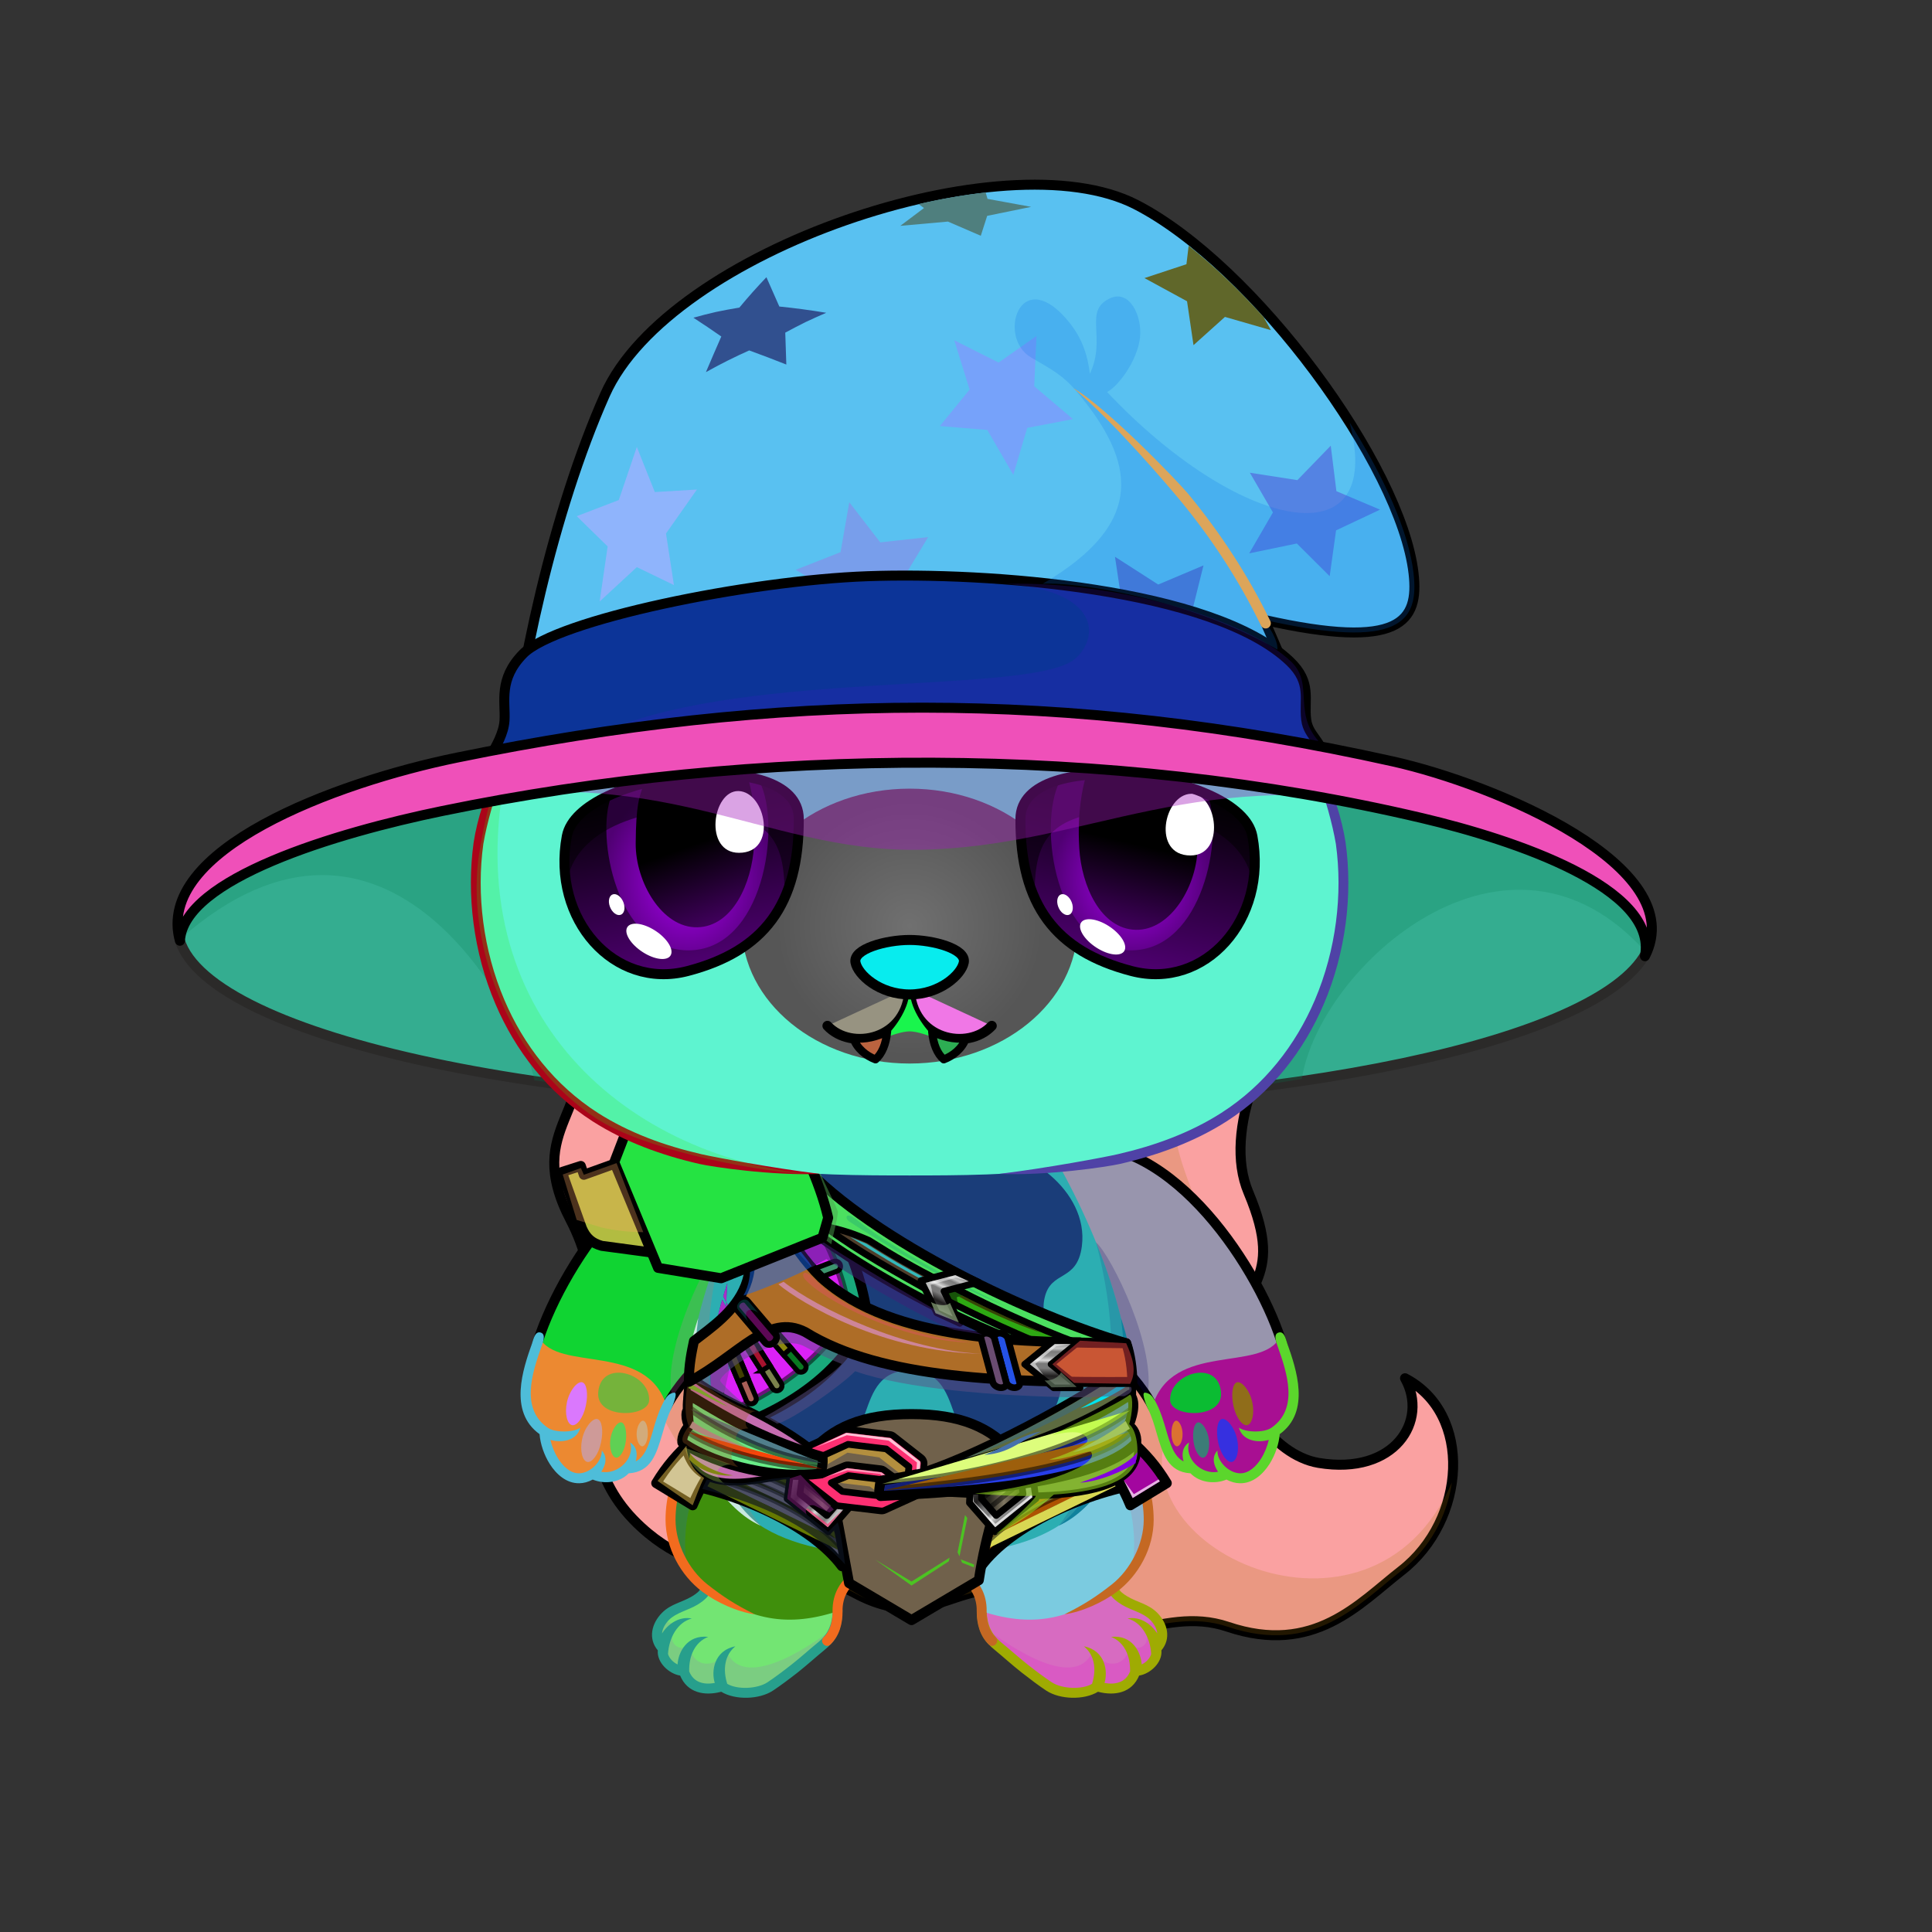 <svg xmlns="http://www.w3.org/2000/svg" xmlns:xlink="http://www.w3.org/1999/xlink" style="shape-rendering:geometricPrecision; text-rendering:geometricPrecision; image-rendering:optimizeQuality; fill-rule:evenodd; clip-rule:evenodd" version="1.1" viewBox="0 0 29000 29000" xml:space="preserve"><rect x="0" y="0" width="29000" height="29000" fill="#333333" stroke="none"/><defs><style type="text/css">.HairBack-Bear2fil14 {fill:black;fill-opacity:0.2}
.HairBack-Bear2fil431 {fill:url(#HairBack-Bear2id274)}
.HairBack-Bear2str0 {stroke:black;stroke-width:150;stroke-linecap:round;stroke-linejoin:round}
.Tail-Bear0fil22 {fill:none}
.RightFoot-Bear0fil35 {fill:#707070}
.RightFoot-Bear0fil14 {fill:black;fill-opacity:0.2}
.RightFoot-Bear0fil32 {fill:black;fill-rule:nonzero}
.RightLeg-Bear0fil437 {fill:url(#RightLeg-Bear0id151)}
.RightLeg-Bear0fil14 {fill:black;fill-opacity:0.2}
.RightLeg-Bear0fil32 {fill:black;fill-rule:nonzero}
.LeftFoot-Bear0fil35 {fill:#707070}
.LeftFoot-Bear0fil14 {fill:black;fill-opacity:0.2}
.LeftFoot-Bear0fil32 {fill:black;fill-rule:nonzero}
.LeftLeg-Bear0fil447 {fill:url(#LeftLeg-Bear0id520)}
.LeftLeg-Bear0fil14 {fill:black;fill-opacity:0.2}
.LeftLeg-Bear0fil32 {fill:black;fill-rule:nonzero}
.RightHand-Bear0fil452 {fill:url(#RightHand-Bear0id388)}
.RightHand-Bear0fil14 {fill:black;fill-opacity:0.2}
.RightHand-Bear0fil22 {fill:none}
.RightHand-Bear0str0 {stroke:black;stroke-width:150;stroke-linecap:round;stroke-linejoin:round}
.RightPaw-Bear0fil457 {fill:#565656}
.RightPaw-Bear0fil32 {fill:black;fill-rule:nonzero}
.RightPaw-Bear0fil458 {fill:#A16A6A}
.LeftHand-Bear0fil465 {fill:url(#LeftHand-Bear0id386)}
.LeftHand-Bear0fil14 {fill:black;fill-opacity:0.2}
.LeftHand-Bear0fil22 {fill:none}
.LeftHand-Bear0str0 {stroke:black;stroke-width:150;stroke-linecap:round;stroke-linejoin:round}
.LeftPaw-Bear0fil457 {fill:#565656}
.LeftPaw-Bear0fil32 {fill:black;fill-rule:nonzero}
.LeftPaw-Bear0fil458 {fill:#A16A6A}
.Body-Bear5fil476 {fill:url(#Body-Bear5id267)}
.Body-Bear5fil14 {fill:black;fill-opacity:0.2}
.Body-Bear5fil32 {fill:black;fill-rule:nonzero}
.Body-Bear5fil22 {fill:none}
.Body-Bear5fil482 {fill:url(#Body-Bear5id211)}
.Head-Bear2fil515 {fill:url(#Head-Bear2id233)}
.Head-Bear2fil32 {fill:black;fill-rule:nonzero}
.Head-Bear2fil14 {fill:black;fill-opacity:0.2}
.Head-Bear2fil516 {fill:url(#Head-Bear2id1046)}
.Mouth-Bear5fil100 {fill:black}
.Mouth-Bear5fil22 {fill:none}
.Mouth-Bear5str0 {stroke:black;stroke-width:150;stroke-linecap:round;stroke-linejoin:round}
.Mouth-Bear5fil152 {fill:white}
.Mouth-Bear5str9 {stroke:black;stroke-width:120;stroke-linecap:round;stroke-linejoin:round}
.Eyes-Bear6fil558 {fill:url(#Eyes-Bear6id908)}
.Eyes-Bear6fil559 {fill:url(#Eyes-Bear6id1060)}
.Eyes-Bear6fil560 {fill:url(#Eyes-Bear6id574)}
.Eyes-Bear6fil152 {fill:white}
.Eyes-Bear6fil157 {fill:black;fill-opacity:0.502}
.Eyes-Bear6fil561 {fill:url(#Eyes-Bear6id909)}
.Eyes-Bear6fil562 {fill:url(#Eyes-Bear6id1063)}
.Eyes-Bear6fil563 {fill:url(#Eyes-Bear6id801)}
.Eyes-Bear6fil155 {fill:#2f2f2f}
.Eyes-Bear6fil14 {fill:black;fill-opacity:0.2}
.Eyes-Bear6fil22 {fill:none}
.Eyes-Bear6str4 {stroke:black;stroke-width:150}
.Moustache-Bear0fil22 {fill:none}
.Nose-Bear0fil598 {fill:url(#Nose-Bear0id451)}
.Nose-Bear0str0 {stroke:black;stroke-width:150;stroke-linecap:round;stroke-linejoin:round}
.HatMerlinBack-Bigfil14new {fill:black;fill-opacity:0.2}
.HatMerlinBack-Bigfil15new {fill:url(#HatMerlinBack-Bigid297new)}
.HatMerlinBack-Bigstr2new {stroke:#2B2A29;stroke-width:150}
.HatMerlin-Bigfil62new {fill:black;fill-opacity:0.4}
.HatMerlin-Bigfil595new {fill:#7EA6F7}
.HatMerlin-Bigfil596new {fill:#C4D8FF}
.HatMerlin-Bigfil597new {fill:#789EEB}
.HatMerlin-Bigfil598new {fill:#4F7CD6}
.HatMerlin-Bigfil599new {fill:#76A2FA}
.HatMerlin-Bigfil600new {fill:#5483E3}
.HatMerlin-Bigfil14new {fill:black;fill-opacity:0.2}
.HatMerlin-Bigfil223new {fill:black;fill-rule:nonzero}
.HatMerlin-Bigfil603new {fill:#8FB4FC}
.HatMerlin-Bigfil604new {fill:#B0CAFF}
.HatMerlin-Bigfil605new {fill:url(#HatMerlin-Bigid583new)}
.HatMerlin-Bigstr0new {stroke:black;stroke-width:150;stroke-linecap:round;stroke-linejoin:round}
.HatMerlin-Bigfil606new {fill:url(#HatMerlin-Bigid260new)}
.HatMerlin-Bigfil607new {fill:url(#HatMerlin-Bigid675new);fill-rule:nonzero}
.NecklaceGladiatorArmor-Bigfil12 {fill:black;fill-opacity:0.2}
.NecklaceGladiatorArmor-Bigfil14 {fill:url(#NecklaceGladiatorArmor-Bigid129)}
.NecklaceGladiatorArmor-Bigfil18 {fill:url(#NecklaceGladiatorArmor-Bigid146)}
.NecklaceGladiatorArmor-Bigfil21 {fill:url(#NecklaceGladiatorArmor-Bigid29)}
.NecklaceGladiatorArmor-Bigfil28 {fill:black;fill-opacity:0.349}
.NecklaceGladiatorArmor-Bigfil29 {fill:white;fill-opacity:0.2}
.NecklaceGladiatorArmor-Bigfil30 {fill:white;fill-rule:nonzero;fill-opacity:0.702}
.NecklaceGladiatorArmor-Bigfil33 {fill:black;fill-rule:nonzero;fill-opacity:0.502}
.NecklaceGladiatorArmor-Bigfil40 {fill:black;fill-rule:nonzero}
.NecklaceGladiatorArmor-Bigfil41 {fill:white;fill-rule:nonzero;fill-opacity:0.2}
.NecklaceGladiatorArmor-Bigfil42 {fill:white;fill-rule:nonzero;fill-opacity:0.502}
.NecklaceGladiatorArmor-Bigfil43 {fill:black;fill-opacity:0.302}
.NecklaceGladiatorArmor-Bigfil44 {fill:black;fill-opacity:0.502}
.NecklaceGladiatorArmor-Bigfil45 {fill:black;fill-opacity:0.651}
.NecklaceGladiatorArmor-Bigfil49 {fill:url(#NecklaceGladiatorArmor-Bigid24)}
.NecklaceGladiatorArmor-Bigfil56 {fill:#C9B5A1;fill-opacity:0.502}
.NecklaceGladiatorArmor-Bigfil59 {fill:url(#NecklaceGladiatorArmor-Bigid139)}
.NecklaceGladiatorArmor-Bigfil60 {fill:#071C32}
.NecklaceGladiatorArmor-Bigfil61 {fill:url(#NecklaceGladiatorArmor-Bigid10)}
.NecklaceGladiatorArmor-Bigfil62 {fill:url(#NecklaceGladiatorArmor-Bigid149)}
.NecklaceGladiatorArmor-Bigfil63 {fill:url(#NecklaceGladiatorArmor-Bigid153)}
.NecklaceGladiatorArmor-Bigfil64 {fill:white;fill-opacity:0.149}
.NecklaceGladiatorArmor-Bigfil65 {fill:#004085}
.NecklaceGladiatorArmor-Bigfil0 {fill:url(#NecklaceGladiatorArmor-Bigid124)}
.NecklaceGladiatorArmor-Bigstr0 {stroke:black;stroke-width:150;stroke-linecap:round;stroke-linejoin:round;stroke-miterlimit:22.926}
.NecklaceGladiatorArmor-Bigfil1 {fill:none}
.NecklaceGladiatorArmor-Bigstr1 {stroke:black;stroke-width:100;stroke-linecap:round;stroke-linejoin:round;stroke-miterlimit:22.926;stroke-opacity:0.502}
.NecklaceGladiatorArmor-Bigfil2 {fill:url(#NecklaceGladiatorArmor-Bigid382);fill-rule:nonzero}
.NecklaceGladiatorArmor-Bigstr2 {stroke:black;stroke-width:75;stroke-miterlimit:22.926}
.NecklaceGladiatorArmor-Bigfil3 {fill:url(#NecklaceGladiatorArmor-Bigid118)}
.NecklaceGladiatorArmor-Bigfil4 {fill:url(#NecklaceGladiatorArmor-Bigid369);fill-rule:nonzero}
.NecklaceGladiatorArmor-Bigfil5 {fill:url(#NecklaceGladiatorArmor-Bigid140)}
.NecklaceGladiatorArmor-Bigfil6 {fill:url(#NecklaceGladiatorArmor-Bigid384);fill-rule:nonzero}
.NecklaceGladiatorArmor-Bigfil7 {fill:url(#NecklaceGladiatorArmor-Bigid120)}
.NecklaceGladiatorArmor-Bigfil8 {fill:url(#NecklaceGladiatorArmor-Bigid391);fill-rule:nonzero}
.NecklaceGladiatorArmor-Bigfil9 {fill:url(#NecklaceGladiatorArmor-Bigid138)}
.NecklaceGladiatorArmor-Bigfil10 {fill:url(#NecklaceGladiatorArmor-Bigid351);fill-rule:nonzero}
.NecklaceGladiatorArmor-Bigfil11 {fill:url(#NecklaceGladiatorArmor-Bigid107)}
.NecklaceGladiatorArmor-Bigfil13 {fill:url(#NecklaceGladiatorArmor-Bigid21)}
.NecklaceGladiatorArmor-Bigstr3 {stroke:black;stroke-width:150;stroke-linecap:round;stroke-linejoin:round;stroke-miterlimit:22.926}
.NecklaceGladiatorArmor-Bigstr4 {stroke:black;stroke-width:75;stroke-linecap:round;stroke-linejoin:round;stroke-miterlimit:22.926;stroke-opacity:0.502}
.NecklaceGladiatorArmor-Bigstr5 {stroke:black;stroke-width:75;stroke-miterlimit:22.926;stroke-opacity:0.502}
.NecklaceGladiatorArmor-Bigfil15 {fill:url(#NecklaceGladiatorArmor-Bigid410);fill-rule:nonzero}
.NecklaceGladiatorArmor-Bigstr6 {stroke:black;stroke-width:100;stroke-linecap:round;stroke-linejoin:round;stroke-miterlimit:22.926}
.NecklaceGladiatorArmor-Bigfil16 {fill:none}
.NecklaceGladiatorArmor-Bigfil17 {fill:url(#NecklaceGladiatorArmor-Bigid82)}
.NecklaceGladiatorArmor-Bigfil19 {fill:url(#NecklaceGladiatorArmor-Bigid383);fill-rule:nonzero}
.NecklaceGladiatorArmor-Bigfil20 {fill:url(#NecklaceGladiatorArmor-Bigid45)}
.NecklaceGladiatorArmor-Bigfil22 {fill:none}
.NecklaceGladiatorArmor-Bigstr7 {stroke:#2B2A29;stroke-width:100;stroke-miterlimit:22.926;stroke-opacity:0.702}
.NecklaceGladiatorArmor-Bigfil23 {fill:url(#NecklaceGladiatorArmor-Bigid372);fill-rule:nonzero}
.NecklaceGladiatorArmor-Bigstr8 {stroke:black;stroke-width:75;stroke-miterlimit:22.926}
.NecklaceGladiatorArmor-Bigfil24 {fill:url(#NecklaceGladiatorArmor-Bigid374);fill-rule:nonzero}
.NecklaceGladiatorArmor-Bigfil25 {fill:url(#NecklaceGladiatorArmor-Bigid371);fill-rule:nonzero}
.NecklaceGladiatorArmor-Bigfil26 {fill:url(#NecklaceGladiatorArmor-Bigid373);fill-rule:nonzero}
.NecklaceGladiatorArmor-Bigfil27 {fill:url(#NecklaceGladiatorArmor-Bigid346);fill-rule:nonzero}
.NecklaceGladiatorArmor-Bigstr9 {stroke:black;stroke-width:100;stroke-linecap:round;stroke-linejoin:round;stroke-miterlimit:22.926;stroke-opacity:0.702}
.NecklaceGladiatorArmor-Bigfil31 {fill:url(#NecklaceGladiatorArmor-Bigid367);fill-rule:nonzero}
.NecklaceGladiatorArmor-Bigfil32 {fill:url(#NecklaceGladiatorArmor-Bigid67)}
.NecklaceGladiatorArmor-Bigstr10 {stroke:black;stroke-width:100;stroke-linecap:round;stroke-linejoin:round;stroke-miterlimit:22.926}
.NecklaceGladiatorArmor-Bigfil34 {fill:url(#NecklaceGladiatorArmor-Bigid54)}
.NecklaceGladiatorArmor-Bigfil35 {fill:url(#NecklaceGladiatorArmor-Bigid375);fill-rule:nonzero}
.NecklaceGladiatorArmor-Bigfil36 {fill:url(#NecklaceGladiatorArmor-Bigid47)}
.NecklaceGladiatorArmor-Bigfil37 {fill:url(#NecklaceGladiatorArmor-Bigid349);fill-rule:nonzero}
.NecklaceGladiatorArmor-Bigfil38 {fill:url(#NecklaceGladiatorArmor-Bigid33)}
.NecklaceGladiatorArmor-Bigfil39 {fill:url(#NecklaceGladiatorArmor-Bigid41)}
.NecklaceGladiatorArmor-Bigstr11 {stroke:black;stroke-width:100;stroke-miterlimit:22.926;stroke-opacity:0.502}
.NecklaceGladiatorArmor-Bigfil46 {fill:white;fill-rule:nonzero}
.NecklaceGladiatorArmor-Bigfil47 {fill:url(#NecklaceGladiatorArmor-Bigid31)}
.NecklaceGladiatorArmor-Bigfil48 {fill:url(#NecklaceGladiatorArmor-Bigid403);fill-rule:nonzero}
.NecklaceGladiatorArmor-Bigfil50 {fill:url(#NecklaceGladiatorArmor-Bigid413);fill-rule:nonzero}
.NecklaceGladiatorArmor-Bigstr12 {stroke:#2f2f2f;stroke-width:100;stroke-linecap:round;stroke-linejoin:round;stroke-miterlimit:22.926}
.NecklaceGladiatorArmor-Bigfil51 {fill:url(#NecklaceGladiatorArmor-Bigid347);fill-rule:nonzero}
.NecklaceGladiatorArmor-Bigfil52 {fill:url(#NecklaceGladiatorArmor-Bigid91)}
.NecklaceGladiatorArmor-Bigstr13 {stroke:black;stroke-width:100;stroke-miterlimit:22.926}
.NecklaceGladiatorArmor-Bigfil53 {fill:url(#NecklaceGladiatorArmor-Bigid99)}
.NecklaceGladiatorArmor-Bigfil54 {fill:url(#NecklaceGladiatorArmor-Bigid50)}
.NecklaceGladiatorArmor-Bigfil55 {fill:url(#NecklaceGladiatorArmor-Bigid414);fill-rule:nonzero}
.NecklaceGladiatorArmor-Bigfil57 {fill:url(#NecklaceGladiatorArmor-Bigid418);fill-rule:nonzero}
.NecklaceGladiatorArmor-Bigstr14 {stroke:black;stroke-width:100;stroke-linecap:round;stroke-linejoin:round;stroke-miterlimit:22.926}
.NecklaceGladiatorArmor-Bigfil58 {fill:url(#NecklaceGladiatorArmor-Bigid370);fill-rule:nonzero}
.NecklaceGladiatorArmor-Bigstr15 {stroke:#163658;stroke-width:100;stroke-linecap:round;stroke-linejoin:round;stroke-miterlimit:22.926}
</style><linearGradient gradientUnits="userSpaceOnUse" id="HairBack-Bear2id274" x1="15066" x2="15066" xlink:href="#HairBack-Bear2id1" y1="24545.6" y2="14683">
  </linearGradient><linearGradient gradientUnits="objectBoundingBox" id="RightLeg-Bear0id151" x1="50%" x2="50%" xlink:href="#RightLeg-Bear0id150" y1="100%" y2="0%">
  </linearGradient><linearGradient gradientUnits="objectBoundingBox" id="LeftLeg-Bear0id520" x1="50%" x2="50%" xlink:href="#LeftLeg-Bear0id150" y1="100%" y2="0%">
  </linearGradient><linearGradient gradientUnits="objectBoundingBox" id="RightHand-Bear0id388" x1="36.996%" x2="63.003%" xlink:href="#RightHand-Bear0id75" y1="2.665%" y2="97.335%">
  </linearGradient><linearGradient gradientUnits="objectBoundingBox" id="LeftHand-Bear0id386" x1="63.004%" x2="36.997%" xlink:href="#LeftHand-Bear0id75" y1="2.665%" y2="97.335%">
  </linearGradient><linearGradient gradientUnits="objectBoundingBox" id="Body-Bear5id267" x1="50%" x2="50%" xlink:href="#Body-Bear5id266" y1="0%" y2="100%">
  </linearGradient><linearGradient gradientUnits="userSpaceOnUse" id="Body-Bear5id211" x1="13653.8" x2="13653.8" y1="17305.4" y2="21758.8">
   <stop offset="0" style="stop-opacity:1; stop-color:#c28f5f"/>
   <stop offset="0.722" style="stop-opacity:1; stop-color:#cf9e6f"/>
   <stop offset="1" style="stop-opacity:1; stop-color:#cf9e6f"/>
  </linearGradient><linearGradient gradientUnits="userSpaceOnUse" id="Head-Bear2id233" x1="13653.8" x2="13653.8" y1="7273.2" y2="17643.8">
   <stop offset="0" style="stop-opacity:1; stop-color:#707070"/>
   <stop offset="0.42" style="stop-opacity:1; stop-color:#565656"/>
   <stop offset="0.831" style="stop-opacity:1; stop-color:#565656"/>
   <stop offset="1" style="stop-opacity:1; stop-color:#302e2e"/>
  </linearGradient><radialGradient cx="13653.8" cy="13901.2" fx="13653.8" fy="13901.2" gradientTransform="matrix(1 -0 -0 0.972 0 389)" gradientUnits="userSpaceOnUse" id="Head-Bear2id1046" r="1996.08">
   <stop offset="0" style="stop-opacity:1; stop-color:#707070"/>
   <stop offset="1" style="stop-opacity:1; stop-color:#565656"/>
  </radialGradient><linearGradient gradientUnits="userSpaceOnUse" id="Eyes-Bear6id908" x1="10531.3" x2="9931.56" xlink:href="#Eyes-Bear6id27" y1="14554.5" y2="11688.7">
  </linearGradient><radialGradient cx="10318" cy="13226.9" fx="10318" fy="13226.9" gradientTransform="matrix(0.869 -0 -0 1 1353 0)" gradientUnits="userSpaceOnUse" id="Eyes-Bear6id1060" r="1488.87" xlink:href="#Eyes-Bear6id1039">
  </radialGradient><linearGradient gradientUnits="userSpaceOnUse" id="Eyes-Bear6id574" x1="10068.2" x2="10800" xlink:href="#Eyes-Bear6id384" y1="11770.4" y2="13796.7">
  </linearGradient><linearGradient gradientUnits="userSpaceOnUse" id="Eyes-Bear6id909" x1="16776.4" x2="17376.1" xlink:href="#Eyes-Bear6id27" y1="14554.5" y2="11688.7">
  </linearGradient><radialGradient cx="16989.7" cy="13226.9" fx="16989.7" fy="13226.9" gradientTransform="matrix(-0.937 -0 -0 1 32910 0)" gradientUnits="userSpaceOnUse" id="Eyes-Bear6id1063" r="1298.39" xlink:href="#Eyes-Bear6id1039">
  </radialGradient><linearGradient gradientUnits="userSpaceOnUse" id="Eyes-Bear6id801" x1="17342.6" x2="16826.6" xlink:href="#Eyes-Bear6id384" y1="11702.5" y2="13886.9">
  </linearGradient><linearGradient gradientUnits="userSpaceOnUse" id="Nose-Bear0id451" x1="13653.8" x2="13653.8" y1="14108.6" y2="14926.9">
   <stop offset="0" style="stop-opacity:1; stop-color:#FFCCCC"/>
   <stop offset="1" style="stop-opacity:1; stop-color:#453F2C"/>
  </linearGradient><linearGradient gradientUnits="userSpaceOnUse" id="HatMerlinBack-Bigid297new" x1="13726.3" x2="13726.3" xlink:href="#HatMerlinBack-Bigid272new" y1="16615.6" y2="11190.4">
  </linearGradient><linearGradient gradientUnits="userSpaceOnUse" id="HatMerlin-Bigid583new" x1="13242.6" x2="15604" y1="3115.32" y2="11471.4">
   <stop offset="0" style="stop-opacity:1; stop-color:#9CA1FF"/>
   <stop offset="0.431" style="stop-opacity:1; stop-color:#6F6DDB"/>
   <stop offset="1" style="stop-opacity:1; stop-color:#1A1A80"/>
  </linearGradient><linearGradient gradientUnits="userSpaceOnUse" id="HatMerlin-Bigid260new" x1="11481.4" x2="15778" y1="7259.33" y2="13046.7">
   <stop offset="0" style="stop-opacity:1; stop-color:#D9B6FC"/>
   <stop offset="1" style="stop-opacity:1; stop-color:#8943CF"/>
  </linearGradient><linearGradient gradientUnits="userSpaceOnUse" id="HatMerlin-Bigid675new" x1="14605.6" x2="12854.4" y1="16038.8" y2="8936.72">
   <stop offset="0" style="stop-opacity:1; stop-color:#22209E"/>
   <stop offset="1" style="stop-opacity:1; stop-color:#909AF5"/>
  </linearGradient><linearGradient gradientUnits="userSpaceOnUse" id="NecklaceGladiatorArmor-Bigid129" x1="10948.39" x2="9864.46" xlink:href="#NecklaceGladiatorArmor-Bigid0" y1="21904.5" y2="22301.12">
  </linearGradient><linearGradient gradientUnits="userSpaceOnUse" id="NecklaceGladiatorArmor-Bigid146" x1="16415.47" x2="17499.4" xlink:href="#NecklaceGladiatorArmor-Bigid0" y1="21904.5" y2="22301.12">
  </linearGradient><linearGradient gradientUnits="userSpaceOnUse" id="NecklaceGladiatorArmor-Bigid29" x1="12146.44" x2="15217.42" xlink:href="#NecklaceGladiatorArmor-Bigid12" y1="22772.25" y2="22772.25">
  </linearGradient><linearGradient gradientUnits="userSpaceOnUse" id="NecklaceGladiatorArmor-Bigid24" x1="11722.01" x2="15565.52" xlink:href="#NecklaceGladiatorArmor-Bigid0" y1="20918.84" y2="17186.72">
  </linearGradient><linearGradient gradientUnits="userSpaceOnUse" id="NecklaceGladiatorArmor-Bigid139" x1="8967.54" x2="9436.95" xlink:href="#NecklaceGladiatorArmor-Bigid121" y1="17436.05" y2="18712.31">
  </linearGradient><linearGradient gradientUnits="userSpaceOnUse" id="NecklaceGladiatorArmor-Bigid10" x1="11445.25" x2="10205.69" y1="19076.93" y2="16363.64">
   <stop offset="0" style="stop-opacity:1; stop-color:#155AA3"/>
   <stop offset="0.278" style="stop-opacity:1; stop-color:#5488BF"/>
   <stop offset="0.349" style="stop-opacity:1; stop-color:#19518C"/>
   <stop offset="0.431" style="stop-opacity:1; stop-color:#2762A1"/>
   <stop offset="0.569" style="stop-opacity:1; stop-color:#447AB3"/>
   <stop offset="0.69" style="stop-opacity:1; stop-color:#275382"/>
   <stop offset="0.78" style="stop-opacity:1; stop-color:#11355C"/>
   <stop offset="1" style="stop-opacity:1; stop-color:#0350A3"/>
  </linearGradient><linearGradient gradientUnits="userSpaceOnUse" id="NecklaceGladiatorArmor-Bigid149" x1="9553.13" x2="10031.31" xlink:href="#NecklaceGladiatorArmor-Bigid111" y1="18001.57" y2="17250.87">
  </linearGradient><linearGradient gradientUnits="userSpaceOnUse" id="NecklaceGladiatorArmor-Bigid153" x1="10655.51" x2="11112.34" xlink:href="#NecklaceGladiatorArmor-Bigid111" y1="17586.11" y2="16868.94">
  </linearGradient><linearGradient gradientUnits="userSpaceOnUse" id="NecklaceGladiatorArmor-Bigid124" x1="13023.04" x2="10430.05" xlink:href="#NecklaceGladiatorArmor-Bigid0" y1="20099.11" y2="19086.46">
  </linearGradient><linearGradient gradientUnits="userSpaceOnUse" id="NecklaceGladiatorArmor-Bigid382" x1="11059.33" x2="11258.28" xlink:href="#NecklaceGladiatorArmor-Bigid341" y1="20364.37" y2="21079.37">
  </linearGradient><linearGradient gradientUnits="userSpaceOnUse" id="NecklaceGladiatorArmor-Bigid118" x1="11153.86" x2="10893.02" xlink:href="#NecklaceGladiatorArmor-Bigid12" y1="20710.12" y2="20090.86">
  </linearGradient><linearGradient gradientUnits="userSpaceOnUse" id="NecklaceGladiatorArmor-Bigid369" x1="11343.03" x2="11659.02" xlink:href="#NecklaceGladiatorArmor-Bigid341" y1="20212.92" y2="20884.46">
  </linearGradient><linearGradient gradientUnits="userSpaceOnUse" id="NecklaceGladiatorArmor-Bigid140" x1="11494.17" x2="11133.23" xlink:href="#NecklaceGladiatorArmor-Bigid12" y1="20537.93" y2="19971.16">
  </linearGradient><linearGradient gradientUnits="userSpaceOnUse" id="NecklaceGladiatorArmor-Bigid384" x1="11619.91" x2="12033.37" xlink:href="#NecklaceGladiatorArmor-Bigid341" y1="19987.88" y2="20604.22">
  </linearGradient><linearGradient gradientUnits="userSpaceOnUse" id="NecklaceGladiatorArmor-Bigid120" x1="11818.25" x2="11376.12" xlink:href="#NecklaceGladiatorArmor-Bigid12" y1="20286.45" y2="19780.45">
  </linearGradient><linearGradient gradientUnits="userSpaceOnUse" id="NecklaceGladiatorArmor-Bigid391" x1="11900.56" x2="12622.52" xlink:href="#NecklaceGladiatorArmor-Bigid341" y1="19198.89" y2="19026.87">
  </linearGradient><linearGradient gradientUnits="userSpaceOnUse" id="NecklaceGladiatorArmor-Bigid138" x1="12249.61" x2="11621.01" xlink:href="#NecklaceGladiatorArmor-Bigid12" y1="19117.39" y2="19354.83">
  </linearGradient><linearGradient gradientUnits="userSpaceOnUse" id="NecklaceGladiatorArmor-Bigid351" x1="12017.75" x2="12759.83" xlink:href="#NecklaceGladiatorArmor-Bigid341" y1="19560.15" y2="19548.59">
  </linearGradient><linearGradient gradientUnits="userSpaceOnUse" id="NecklaceGladiatorArmor-Bigid107" x1="12376.17" x2="11711.06" xlink:href="#NecklaceGladiatorArmor-Bigid12" y1="19556.18" y2="19651.83">
  </linearGradient><linearGradient gradientUnits="userSpaceOnUse" id="NecklaceGladiatorArmor-Bigid21" x1="10094.12" x2="13031.08" xlink:href="#NecklaceGladiatorArmor-Bigid0" y1="22558.86" y2="22558.86">
  </linearGradient><linearGradient gradientUnits="userSpaceOnUse" id="NecklaceGladiatorArmor-Bigid410" x1="10806.23" x2="10306.62" xlink:href="#NecklaceGladiatorArmor-Bigid341" y1="21844.75" y2="22474.54">
  </linearGradient><linearGradient gradientUnits="userSpaceOnUse" id="NecklaceGladiatorArmor-Bigid82" x1="14332.78" x2="17269.74" xlink:href="#NecklaceGladiatorArmor-Bigid0" y1="22558.86" y2="22558.86">
  </linearGradient><linearGradient gradientUnits="userSpaceOnUse" id="NecklaceGladiatorArmor-Bigid383" x1="17211.77" x2="16757.98" xlink:href="#NecklaceGladiatorArmor-Bigid344" y1="21762.35" y2="22559.89">
  </linearGradient><linearGradient gradientUnits="userSpaceOnUse" id="NecklaceGladiatorArmor-Bigid45" x1="12163.36" x2="10439.21" xlink:href="#NecklaceGladiatorArmor-Bigid34" y1="20811.23" y2="22068.78">
  </linearGradient><linearGradient gradientUnits="userSpaceOnUse" id="NecklaceGladiatorArmor-Bigid372" x1="12980.11" x2="13569.88" xlink:href="#NecklaceGladiatorArmor-Bigid340" y1="22633.77" y2="22633.77">
  </linearGradient><linearGradient gradientUnits="userSpaceOnUse" id="NecklaceGladiatorArmor-Bigid374" x1="12980.11" x2="13569.88" xlink:href="#NecklaceGladiatorArmor-Bigid340" y1="23094.15" y2="23094.15">
  </linearGradient><linearGradient gradientUnits="userSpaceOnUse" id="NecklaceGladiatorArmor-Bigid371" x1="12980.11" x2="13569.88" xlink:href="#NecklaceGladiatorArmor-Bigid340" y1="23324.34" y2="23324.34">
  </linearGradient><linearGradient gradientUnits="userSpaceOnUse" id="NecklaceGladiatorArmor-Bigid373" x1="12980.11" x2="13569.88" xlink:href="#NecklaceGladiatorArmor-Bigid340" y1="22863.96" y2="22863.96">
  </linearGradient><linearGradient gradientUnits="userSpaceOnUse" id="NecklaceGladiatorArmor-Bigid346" x1="12686.96" x2="14684.29" xlink:href="#NecklaceGladiatorArmor-Bigid340" y1="23111.86" y2="23111.86">
  </linearGradient><linearGradient gradientUnits="userSpaceOnUse" id="NecklaceGladiatorArmor-Bigid367" x1="11926.38" x2="12700.73" xlink:href="#NecklaceGladiatorArmor-Bigid341" y1="22142.25" y2="22801.2">
  </linearGradient><linearGradient gradientUnits="userSpaceOnUse" id="NecklaceGladiatorArmor-Bigid67" x1="12007.28" x2="12630.47" xlink:href="#NecklaceGladiatorArmor-Bigid0" y1="22364.08" y2="22364.08">
  </linearGradient><linearGradient gradientUnits="userSpaceOnUse" id="NecklaceGladiatorArmor-Bigid54" x1="14621.9" x2="16072.44" xlink:href="#NecklaceGladiatorArmor-Bigid34" y1="22851.13" y2="20066.63">
  </linearGradient><linearGradient gradientUnits="userSpaceOnUse" id="NecklaceGladiatorArmor-Bigid375" x1="14663.13" x2="15437.48" xlink:href="#NecklaceGladiatorArmor-Bigid341" y1="22142.25" y2="22801.2">
  </linearGradient><linearGradient gradientUnits="userSpaceOnUse" id="NecklaceGladiatorArmor-Bigid47" x1="14732.22" x2="15356.58" xlink:href="#NecklaceGladiatorArmor-Bigid0" y1="22364.08" y2="22364.08">
  </linearGradient><linearGradient gradientUnits="userSpaceOnUse" id="NecklaceGladiatorArmor-Bigid349" x1="12099.22" x2="13847.36" xlink:href="#NecklaceGladiatorArmor-Bigid340" y1="21963.4" y2="22172.26">
  </linearGradient><linearGradient gradientUnits="userSpaceOnUse" id="NecklaceGladiatorArmor-Bigid33" x1="14300.33" x2="15954.55" xlink:href="#NecklaceGladiatorArmor-Bigid2" y1="22743.81" y2="20646.39">
  </linearGradient><linearGradient gradientUnits="userSpaceOnUse" id="NecklaceGladiatorArmor-Bigid41" x1="10860.62" x2="11728.74" xlink:href="#NecklaceGladiatorArmor-Bigid0" y1="22385.32" y2="20693.62">
  </linearGradient><linearGradient gradientUnits="userSpaceOnUse" id="NecklaceGladiatorArmor-Bigid31" x1="15475.93" x2="13049.65" xlink:href="#NecklaceGladiatorArmor-Bigid0" y1="20794.36" y2="17260.31">
  </linearGradient><linearGradient gradientUnits="userSpaceOnUse" id="NecklaceGladiatorArmor-Bigid403" x1="14252.88" x2="15938.07" xlink:href="#NecklaceGladiatorArmor-Bigid393" y1="19175.46" y2="20407.99">
  </linearGradient><linearGradient gradientUnits="userSpaceOnUse" id="NecklaceGladiatorArmor-Bigid413" x1="16951.43" x2="15688.8" xlink:href="#NecklaceGladiatorArmor-Bigid401" y1="20640.5" y2="20295.48">
  </linearGradient><linearGradient gradientUnits="userSpaceOnUse" id="NecklaceGladiatorArmor-Bigid347" x1="15094.53" x2="11322.64" xlink:href="#NecklaceGladiatorArmor-Bigid341" y1="19501.33" y2="19702.94">
  </linearGradient><linearGradient gradientUnits="userSpaceOnUse" id="NecklaceGladiatorArmor-Bigid91" x1="11616.73" x2="11086.32" xlink:href="#NecklaceGladiatorArmor-Bigid0" y1="20153.24" y2="19529.57">
  </linearGradient><linearGradient gradientUnits="userSpaceOnUse" id="NecklaceGladiatorArmor-Bigid99" x1="15111.77" x2="15120.96" xlink:href="#NecklaceGladiatorArmor-Bigid0" y1="20828.87" y2="20012.78">
  </linearGradient><linearGradient gradientUnits="userSpaceOnUse" id="NecklaceGladiatorArmor-Bigid50" x1="14910.63" x2="14919.82" xlink:href="#NecklaceGladiatorArmor-Bigid0" y1="20828.87" y2="20012.78">
  </linearGradient><linearGradient gradientUnits="userSpaceOnUse" id="NecklaceGladiatorArmor-Bigid414" x1="14124.33" x2="12318.13" xlink:href="#NecklaceGladiatorArmor-Bigid341" y1="19253.16" y2="18595.18">
  </linearGradient><linearGradient gradientUnits="userSpaceOnUse" id="NecklaceGladiatorArmor-Bigid418" x1="14037.87" x2="14334.8" xlink:href="#NecklaceGladiatorArmor-Bigid341" y1="19694.55" y2="19083.37">
  </linearGradient><linearGradient gradientUnits="userSpaceOnUse" id="NecklaceGladiatorArmor-Bigid370" x1="15788.37" x2="15804.2" xlink:href="#NecklaceGladiatorArmor-Bigid341" y1="20831.53" y2="20124.34">
  </linearGradient><linearGradient gradientUnits="userSpaceOnUse" id="HairBack-Bear2id1" x1="19686.9" x2="19686.9" y1="18541.7" y2="13821.1">
   <stop offset="0" style="stop-opacity:1; stop-color:#fffffd"/>
   <stop offset="0.18" style="stop-opacity:1; stop-color:#fffffd"/>
   <stop offset="1" style="stop-opacity:1; stop-color:#e6e6cc"/>
  </linearGradient><linearGradient gradientUnits="userSpaceOnUse" id="RightLeg-Bear0id150" x1="15526.7" x2="15526.7" y1="24311.8" y2="20742.8">
   <stop offset="0" style="stop-opacity:1; stop-color:#707070"/>
   <stop offset="0.278" style="stop-opacity:1; stop-color:#707070"/>
   <stop offset="1" style="stop-opacity:1; stop-color:#565656"/>
  </linearGradient><linearGradient gradientUnits="userSpaceOnUse" id="LeftLeg-Bear0id150" x1="15526.7" x2="15526.7" y1="24311.8" y2="20742.8">
   <stop offset="0" style="stop-opacity:1; stop-color:#707070"/>
   <stop offset="0.278" style="stop-opacity:1; stop-color:#707070"/>
   <stop offset="1" style="stop-opacity:1; stop-color:#565656"/>
  </linearGradient><linearGradient gradientUnits="userSpaceOnUse" id="RightHand-Bear0id75" x1="17042.3" x2="17994.1" y1="17293.3" y2="21110.7">
   <stop offset="0" style="stop-opacity:1; stop-color:#302e2e"/>
   <stop offset="0.078" style="stop-opacity:1; stop-color:#302e2e"/>
   <stop offset="0.769" style="stop-opacity:1; stop-color:#565656"/>
   <stop offset="1" style="stop-opacity:1; stop-color:#565656"/>
  </linearGradient><linearGradient gradientUnits="userSpaceOnUse" id="LeftHand-Bear0id75" x1="17042.3" x2="17994.1" y1="17293.3" y2="21110.7">
   <stop offset="0" style="stop-opacity:1; stop-color:#302e2e"/>
   <stop offset="0.078" style="stop-opacity:1; stop-color:#302e2e"/>
   <stop offset="0.769" style="stop-opacity:1; stop-color:#565656"/>
   <stop offset="1" style="stop-opacity:1; stop-color:#565656"/>
  </linearGradient><linearGradient gradientUnits="userSpaceOnUse" id="Body-Bear5id266" x1="13653.8" x2="13653.8" y1="17442" y2="23250.9">
   <stop offset="0" style="stop-opacity:1; stop-color:#302e2e"/>
   <stop offset="0.059" style="stop-opacity:1; stop-color:#302e2e"/>
   <stop offset="0.529" style="stop-opacity:1; stop-color:#565656"/>
   <stop offset="1" style="stop-opacity:1; stop-color:#707070"/>
  </linearGradient><linearGradient gradientUnits="userSpaceOnUse" id="Eyes-Bear6id27" x1="16937.6" x2="16937.6" y1="14961.3" y2="11448.6">
   <stop offset="0" style="stop-opacity:1; stop-color:#500073"/>
   <stop offset="1" style="stop-opacity:1; stop-color:black"/>
  </linearGradient><radialGradient cx="50%" cy="50%" fx="50%" fy="50%" gradientUnits="objectBoundingBox" id="Eyes-Bear6id1039" r="50%">
   <stop offset="0" style="stop-opacity:1; stop-color:#a900f2"/>
   <stop offset="1" style="stop-opacity:1; stop-color:#500073"/>
  </radialGradient><linearGradient gradientUnits="userSpaceOnUse" id="Eyes-Bear6id384" x1="16417.8" x2="16417.8" y1="11784.3" y2="14068.5">
   <stop offset="0" style="stop-opacity:1; stop-color:black"/>
   <stop offset="0.45" style="stop-opacity:1; stop-color:black"/>
   <stop offset="1" style="stop-opacity:1; stop-color:#3e0059"/>
  </linearGradient><linearGradient gradientUnits="userSpaceOnUse" id="HatMerlinBack-Bigid272new" x1="13726.3" x2="13726.3" y1="16087.5" y2="11000.6">
   <stop offset="0" style="stop-opacity:1; stop-color:#3E3D9D"/>
   <stop offset="1" style="stop-opacity:1; stop-color:#1B196E"/>
  </linearGradient><linearGradient gradientUnits="userSpaceOnUse" id="NecklaceGladiatorArmor-Bigid0" x1="10094.12" x2="13031.08" y1="22334.59" y2="22334.59">
   <stop offset="0" style="stop-opacity:1; stop-color:#211F18"/>
   <stop offset="0.188" style="stop-opacity:1; stop-color:#27251E"/>
   <stop offset="0.541" style="stop-opacity:1; stop-color:#807762"/>
   <stop offset="1" style="stop-opacity:1; stop-color:#242118"/>
  </linearGradient><linearGradient gradientUnits="userSpaceOnUse" id="NecklaceGladiatorArmor-Bigid12" x1="12211.47" x2="15152.39" y1="23042.87" y2="23042.87">
   <stop offset="0" style="stop-opacity:1; stop-color:#211F18"/>
   <stop offset="0.169" style="stop-opacity:1; stop-color:#4F493A"/>
   <stop offset="0.361" style="stop-opacity:1; stop-color:#27251E"/>
   <stop offset="0.678" style="stop-opacity:1; stop-color:#807762"/>
   <stop offset="1" style="stop-opacity:1; stop-color:#242118"/>
  </linearGradient><linearGradient gradientUnits="userSpaceOnUse" id="NecklaceGladiatorArmor-Bigid121" x1="8972.36" x2="9534.69" y1="17766.6" y2="19004.74">
   <stop offset="0" style="stop-opacity:1; stop-color:#155AA3"/>
   <stop offset="0.278" style="stop-opacity:1; stop-color:#5488BF"/>
   <stop offset="0.349" style="stop-opacity:1; stop-color:#19518C"/>
   <stop offset="0.471" style="stop-opacity:1; stop-color:#7797BA"/>
   <stop offset="0.62" style="stop-opacity:1; stop-color:#2762A1"/>
   <stop offset="0.69" style="stop-opacity:1; stop-color:#275382"/>
   <stop offset="0.78" style="stop-opacity:1; stop-color:#11355C"/>
   <stop offset="0.89" style="stop-opacity:1; stop-color:#224C7A"/>
   <stop offset="1" style="stop-opacity:1; stop-color:#0350A3"/>
  </linearGradient><linearGradient gradientUnits="userSpaceOnUse" id="NecklaceGladiatorArmor-Bigid111" x1="9598.09" x2="10019.55" y1="18287.35" y2="17503.41">
   <stop offset="0" style="stop-opacity:1; stop-color:#3C6085"/>
   <stop offset="0.271" style="stop-opacity:1; stop-color:#3C6086"/>
   <stop offset="0.49" style="stop-opacity:1; stop-color:#608FBD"/>
   <stop offset="1" style="stop-opacity:1; stop-color:#608FBD"/>
  </linearGradient><linearGradient gradientUnits="userSpaceOnUse" id="NecklaceGladiatorArmor-Bigid341" x1="15094.53" x2="11322.64" y1="19501.33" y2="19702.94">
   <stop offset="0" style="stop-opacity:1; stop-color:#545454"/>
   <stop offset="0.251" style="stop-opacity:1; stop-color:#211F1F"/>
   <stop offset="0.412" style="stop-opacity:1; stop-color:#7A7A7A"/>
   <stop offset="0.51" style="stop-opacity:1; stop-color:#7A7A7A"/>
   <stop offset="0.58" style="stop-opacity:1; stop-color:#D9D9D9"/>
   <stop offset="0.678" style="stop-opacity:1; stop-color:#8B8B8B"/>
   <stop offset="0.769" style="stop-opacity:1; stop-color:#7B7B7B"/>
   <stop offset="0.839" style="stop-opacity:1; stop-color:#C4C4C4"/>
   <stop offset="1" style="stop-opacity:1; stop-color:#7A7A7A"/>
  </linearGradient><linearGradient gradientUnits="userSpaceOnUse" id="NecklaceGladiatorArmor-Bigid344" x1="17211.77" x2="16757.98" y1="21538.08" y2="22335.62">
   <stop offset="0" style="stop-opacity:1; stop-color:#545454"/>
   <stop offset="0.251" style="stop-opacity:1; stop-color:#211F1F"/>
   <stop offset="0.412" style="stop-opacity:1; stop-color:#7A7A7A"/>
   <stop offset="0.51" style="stop-opacity:1; stop-color:#7A7A7A"/>
   <stop offset="0.62" style="stop-opacity:1; stop-color:#8B8B8B"/>
   <stop offset="0.722" style="stop-opacity:1; stop-color:#D9D9D9"/>
   <stop offset="0.769" style="stop-opacity:1; stop-color:#7B7B7B"/>
   <stop offset="0.91" style="stop-opacity:1; stop-color:#C4C4C4"/>
   <stop offset="1" style="stop-opacity:1; stop-color:#7A7A7A"/>
  </linearGradient><linearGradient gradientUnits="userSpaceOnUse" id="NecklaceGladiatorArmor-Bigid34" x1="14628.35" x2="15924.94" y1="23149.03" y2="20521.73">
   <stop offset="0" style="stop-opacity:1; stop-color:#2B2C33"/>
   <stop offset="0.302" style="stop-opacity:1; stop-color:#26262E"/>
   <stop offset="0.569" style="stop-opacity:1; stop-color:#4E5078"/>
   <stop offset="1" style="stop-opacity:1; stop-color:#4E5078"/>
  </linearGradient><linearGradient gradientUnits="userSpaceOnUse" id="NecklaceGladiatorArmor-Bigid340" x1="12686.96" x2="14684.29" y1="22887.58" y2="22887.58">
   <stop offset="0" style="stop-opacity:1; stop-color:#828282"/>
   <stop offset="0.141" style="stop-opacity:1; stop-color:#7F7F7F"/>
   <stop offset="0.251" style="stop-opacity:1; stop-color:#3B3B3B"/>
   <stop offset="0.412" style="stop-opacity:1; stop-color:#7A7A7A"/>
   <stop offset="0.51" style="stop-opacity:1; stop-color:#7A7A7A"/>
   <stop offset="0.58" style="stop-opacity:1; stop-color:#D9D9D9"/>
   <stop offset="0.678" style="stop-opacity:1; stop-color:#8B8B8B"/>
   <stop offset="0.769" style="stop-opacity:1; stop-color:#7B7B7B"/>
   <stop offset="0.839" style="stop-opacity:1; stop-color:#C4C4C4"/>
   <stop offset="1" style="stop-opacity:1; stop-color:#7A7A7A"/>
  </linearGradient><linearGradient gradientUnits="userSpaceOnUse" id="NecklaceGladiatorArmor-Bigid2" x1="14397.39" x2="15856.51" y1="22562.21" y2="20521.77">
   <stop offset="0" style="stop-opacity:1; stop-color:#474134"/>
   <stop offset="0.188" style="stop-opacity:1; stop-color:#635E50"/>
   <stop offset="0.541" style="stop-opacity:1; stop-color:#807762"/>
   <stop offset="1" style="stop-opacity:1; stop-color:#242118"/>
  </linearGradient><linearGradient gradientUnits="userSpaceOnUse" id="NecklaceGladiatorArmor-Bigid393" x1="14252.88" x2="15938.07" y1="19175.46" y2="20407.99">
   <stop offset="0" style="stop-opacity:1; stop-color:#4A4A4A"/>
   <stop offset="0.102" style="stop-opacity:1; stop-color:#4E4E4E"/>
   <stop offset="0.169" style="stop-opacity:1; stop-color:#969696"/>
   <stop offset="0.322" style="stop-opacity:1; stop-color:#A4A4A4"/>
   <stop offset="0.412" style="stop-opacity:1; stop-color:#7A7A7A"/>
   <stop offset="0.51" style="stop-opacity:1; stop-color:#7A7A7A"/>
   <stop offset="0.58" style="stop-opacity:1; stop-color:#D9D9D9"/>
   <stop offset="0.678" style="stop-opacity:1; stop-color:#8B8B8B"/>
   <stop offset="0.769" style="stop-opacity:1; stop-color:#7B7B7B"/>
   <stop offset="0.839" style="stop-opacity:1; stop-color:#C4C4C4"/>
   <stop offset="1" style="stop-opacity:1; stop-color:#7A7A7A"/>
  </linearGradient><linearGradient gradientUnits="userSpaceOnUse" id="NecklaceGladiatorArmor-Bigid401" x1="16552.89" x2="15528.77" y1="21199.53" y2="20885.44">
   <stop offset="0" style="stop-opacity:1; stop-color:#4A4A4A"/>
   <stop offset="0.102" style="stop-opacity:1; stop-color:#4E4E4E"/>
   <stop offset="0.322" style="stop-opacity:1; stop-color:#A4A4A4"/>
   <stop offset="0.412" style="stop-opacity:1; stop-color:#7A7A7A"/>
   <stop offset="0.51" style="stop-opacity:1; stop-color:#7A7A7A"/>
   <stop offset="0.6" style="stop-opacity:1; stop-color:#A3A3A3"/>
   <stop offset="0.678" style="stop-opacity:1; stop-color:#8B8B8B"/>
   <stop offset="0.769" style="stop-opacity:1; stop-color:#7B7B7B"/>
   <stop offset="0.839" style="stop-opacity:1; stop-color:#C4C4C4"/>
   <stop offset="1" style="stop-opacity:1; stop-color:#7A7A7A"/>
  </linearGradient></defs><g id="HatMerlinBack-Big">
 <animateTransform additive="sum" attributeName="transform" dur="10" repeatCount="indefinite" type="translate" values="0;0 200;0;0 200;0;0 200;0;0 200;0"/>
  <g id="_2196583886032">
   <path class="HatMerlinBack-Bigfil15new HatMerlinBack-Bigstr2new" d="M13747 16616c5614,0 10232,-986 10957,-2306 65,-118 84,-258 84,-382 0,-1498 -4921,-2738 -11041,-2738 -6121,0 -11082,1215 -11082,2713 0,1498 4961,2713 11082,2713z" style="fill:#34ad90"/>
   <path class="HatMerlinBack-Bigfil14new" d="M24710 14299c61,-116 78,-251 78,-371 0,-1498 -4921,-2738 -11041,-2738 -6121,0 -11082,1215 -11082,2713 0,67 10,134 30,201 3144,-2784 5167,1229 5325,2112 4057,557 8175,550 11521,-21 263,-1676 3087,-4242 5169,-1896z" style="fill:#048053"/>
  </g>
 </g><g id="HairBack-Bear2">
 <animateTransform additive="sum" attributeName="transform" dur="10" repeatCount="indefinite" type="translate" values="0;0 200;0;0 200;0;0 200;0;0 200;0"/>
  <path class="HairBack-Bear2fil431 HairBack-Bear2str0" d="M8677 15254c345,1454 -849,1645 -113,3059 889,1708 -359,3310 1061,4611 1109,1017 2319,505 3198,984 1391,757 1726,-695 2937,371 763,673 1643,-207 2668,139 1296,437 1974,-348 2606,-840 977,-759 1077,-2360 56,-2890 359,638 -157,1459 -1295,1271 -707,-118 -1279,-1038 -1263,-1612 31,-1125 793,-1056 207,-2449 -390,-925 240,-2359 1050,-3214 -362,-19 -13775,301 -11112,570z" style="fill:#faa1a1"/>
  <path class="HairBack-Bear2fil14" d="M11864 23667c346,33 670,84 959,241 1391,757 1726,-695 2937,371 763,673 1643,-207 2668,139 1296,437 1974,-348 2606,-840 429,-333 689,-829 759,-1325 -1214,2816 -5198,950 -4191,-931 1694,-3163 -742,-3425 278,-5658 -2831,145 -5662,289 -8493,433 937,1617 -946,2560 703,5428 464,807 1130,1465 1774,2142z" style="fill:#aa7606"/>
 </g><g id="Tail-Bear0">
  <rect class="Tail-Bear0fil22" height="1129" width="1129" x="13089" y="21055"/>
 </g><g id="RightFoot-Bear0">
  <path class="RightFoot-Bear0fil35" d="M17045 25080c-66,213 -260,328 -578,232 -82,82 -466,170 -720,2 -241,-159 -607,-457 -720,-564 -96,-91 -335,-220 -291,-565 777,87 1299,173 1927,-306 18,146 320,205 479,267 233,89 426,392 211,604 42,135 -122,330 -308,330z" style="fill:#d76bc1"/>
  <path class="RightFoot-Bear0fil14" d="M16490 25327c320,133 480,-45 565,-254 204,-15 307,-138 301,-308 28,-45 52,-79 86,-174 31,-139 -54,-325 -125,-351 31,144 -137,125 -191,129 232,292 -30,451 -178,321 -4,299 -321,400 -555,107 -111,282 -514,451 -1612,-364 1095,1261 1346,941 1709,894z" style="fill:#e115cf"/>
  <path class="RightFoot-Bear0fil32" d="M16963 25089c-68,167 -221,202 -384,173 53,-171 15,-486 -309,-550 160,131 191,345 122,563 -153,91 -454,76 -604,-23 -105,-69 -235,-166 -357,-262 -142,-112 -270,-229 -408,-342 -98,-80 -205,-212 -213,-454 5,-41 -24,-78 -65,-83 -41,-5 -84,23 -83,65 7,344 143,486 266,587 138,114 267,232 411,345 124,97 257,197 366,269 205,135 567,145 776,17 252,66 509,18 618,-243 169,-27 352,-197 334,-378 149,-177 94,-405 -60,-562 -136,-138 -294,-154 -454,-250 -66,-40 -120,-83 -125,-121l-137 73c20,64 119,137 185,176 138,83 316,117 424,227 53,54 98,127 105,203 -87,-137 -253,-261 -447,-225 213,57 340,284 356,532 -17,67 -81,130 -143,158 -9,-180 -141,-449 -459,-414 197,78 290,282 285,519z" style="fill:#9fab02"/>
 </g><g id="LeftFoot-Bear0">
  <path class="LeftFoot-Bear0fil35" d="M10263 25080c66,213 260,328 578,232 82,82 466,170 720,2 241,-159 607,-457 719,-564 96,-91 336,-220 292,-565 -777,87 -1299,173 -1927,-306 -19,146 -321,205 -479,267 -233,89 -427,392 -211,604 -42,135 121,330 308,330z" style="fill:#73e573"/>
  <path class="LeftFoot-Bear0fil14" d="M10817 25327c-320,133 -479,-45 -565,-254 -203,-15 -307,-138 -301,-308 -27,-45 -52,-79 -85,-174 -32,-139 54,-325 124,-351 -30,144 137,125 192,129 -233,292 29,451 178,321 4,299 321,400 554,107 112,282 515,451 1613,-364 -1095,1261 -1346,941 -1710,894z" style="fill:#9e70ba"/>
  <path class="LeftFoot-Bear0fil32" d="M10345 25089c68,167 220,202 384,173 -54,-171 -16,-486 309,-550 -160,131 -191,345 -122,563 153,91 454,76 604,-23 104,-69 234,-166 356,-262 143,-112 271,-229 409,-342 97,-80 205,-212 213,-454 -5,-41 24,-78 65,-83 41,-5 84,23 83,65 -7,344 -143,486 -266,587 -139,114 -268,232 -411,345 -124,97 -258,197 -367,269 -205,135 -567,145 -776,17 -251,66 -509,18 -617,-243 -169,-27 -352,-197 -335,-378 -149,-177 -93,-405 61,-562 136,-138 294,-154 454,-250 66,-40 120,-83 125,-121l137 73c-20,64 -120,137 -185,176 -139,83 -316,117 -425,227 -53,54 -97,127 -104,203 86,-137 252,-261 447,-225 -213,57 -341,284 -357,532 18,67 82,130 144,158 8,-180 141,-449 459,-414 -197,78 -291,282 -285,519z" style="fill:#279f8c"/>
 </g><g id="RightLeg-Bear0">
  <path class="RightLeg-Bear0fil437" d="M13654 20747c651,0 2263,-52 2620,230 303,239 971,977 969,1838 -2,444 -257,819 -524,1020 -578,425 -1151,626 -1983,350 7,-583 -643,-742 -1082,-749l0 -2689z" style="fill:#7bcbe0"/>
  <path class="RightLeg-Bear0fil14" d="M16988 23561c110,-131 245,-442 245,-600 2,-776 -323,-1481 -652,-1782 -248,370 -56,940 55,979 367,105 445,994 352,1403z" style="fill:#d16797"/>
  <path class="RightLeg-Bear0fil32" d="M16690 23782c-238,187 -417,303 -711,449 260,-35 573,-178 785,-337 332,-249 552,-662 553,-1079 1,-360 -110,-698 -263,-990 -227,-429 -547,-760 -734,-907 -32,-26 -79,-20 -105,12 -25,33 -20,80 13,105 175,139 478,451 693,860 144,273 248,587 247,920 -1,358 -198,746 -478,967zm-1745 794c71,68 -33,176 -104,108 -135,-130 -182,-317 -180,-500 3,-218 -99,-369 -246,-471 -213,-147 -519,-198 -761,-203l0 -149 1 0c265,5 604,62 845,229 186,129 314,320 310,596 -1,139 31,290 135,390z" style="fill:#c46823"/>
 </g><g id="LeftLeg-Bear0">
  <path class="LeftLeg-Bear0fil447" d="M13654 20747c-651,0 -2264,-52 -2620,230 -303,239 -971,977 -969,1838 1,444 256,819 524,1020 578,425 1150,626 1983,350 -7,-583 642,-742 1082,-749l0 -2689z" style="fill:#3f8f0c"/>
  <path class="LeftLeg-Bear0fil14" d="M10320 23561c-110,-131 -245,-442 -245,-600 -3,-776 323,-1481 652,-1782 248,370 56,940 -56,979 -366,105 -444,994 -351,1403z" style="fill:#1d67dc"/>
  <path class="LeftLeg-Bear0fil32" d="M10618 23782c238,187 417,303 711,449 -260,-35 -573,-178 -785,-337 -332,-249 -552,-662 -554,-1079 -1,-360 110,-698 264,-990 226,-429 547,-760 734,-907 32,-26 79,-20 104,12 26,33 20,80 -12,105 -175,139 -478,451 -694,860 -143,273 -247,587 -246,920 1,358 198,746 478,967zm1745 794c-71,68 32,176 103,108 135,-130 183,-317 181,-500 -3,-218 98,-369 246,-471 212,-147 519,-198 761,-203l0 -149 -1 0c-265,5 -604,62 -845,229 -186,129 -314,320 -311,596 2,139 -31,290 -134,390z" style="fill:#f26b1e"/>
 </g><g id="RightHand-Bear0">
 <animateTransform additive="sum" attributeName="transform" dur="10" repeatCount="indefinite" type="translate" values="0;0 200;0;0 200;0;0 200;0;0 200;0"/>
  <path class="RightHand-Bear0fil452" d="M16111 17210c1487,-179 2823,1880 3151,3021 160,558 -1806,1220 -1964,882 -68,-147 -295,-477 -571,-705 -149,-820 -321,-1468 -1092,-3106 169,-47 290,-69 476,-92z" style="fill:#dd5597"/>
  <path class="RightHand-Bear0fil22 RightHand-Bear0str0" d="M16111 17205c1487,-179 2823,1880 3151,3021 160,558 -1806,1220 -1964,882 -68,-147 -295,-477 -571,-705 -149,-820 -321,-1468 -1092,-3106 169,-47 290,-69 476,-92z" style="fill:#9895ad"/>
  <path class="RightHand-Bear0fil14" d="M17217 20971c-131,-206 -302,-406 -490,-563 -50,-606 -203,-1164 -276,-1762 236,212 930,1618 766,2325z" style="fill:#060167"/>
 </g><g id="LeftHand-Bear0">
 <animateTransform additive="sum" attributeName="transform" dur="10" repeatCount="indefinite" type="translate" values="0;0 200;0;0 200;0;0 200;0;0 200;0"/>
  <path class="LeftHand-Bear0fil465" d="M11197 17210c-1488,-179 -2824,1880 -3151,3021 -160,558 1806,1220 1963,882 69,-147 296,-477 571,-705 149,-820 322,-1468 1092,-3106 -168,-47 -290,-69 -475,-92z" style="fill:#125635"/>
  <path class="LeftHand-Bear0fil22 LeftHand-Bear0str0" d="M11197 17205c-1488,-179 -2824,1880 -3151,3021 -160,558 1806,1220 1963,882 69,-147 296,-477 571,-705 149,-820 322,-1468 1092,-3106 -168,-47 -290,-69 -475,-92z" style="fill:#10d432"/>
  <path class="LeftHand-Bear0fil14" d="M10090 20971c132,-206 303,-406 490,-563 51,-606 203,-1164 276,-1762 -235,212 -929,1618 -766,2325z" style="fill:#ed6cd1"/>
 </g><g id="Body-Bear5">
 <animateTransform additive="sum" attributeName="transform" dur="10" repeatCount="indefinite" type="translate" values="0;0 200;0;0 200;0;0 200;0;0 200;0"/>
  <path class="Body-Bear5fil476" d="M13654 23351c1692,-3 2768,-307 3233,-1926 302,-1052 -330,-2764 -1019,-3983 -551,110 -1409,139 -2214,150 -806,-11 -1663,-40 -2215,-150 -688,1219 -1321,2931 -1018,3983 465,1619 1541,1923 3233,1926z" style="fill:#2caeb2"/>
  <path class="Body-Bear5fil14" d="M11416 22901c-455,-288 -787,-750 -995,-1476 -211,-735 34,-1792 435,-2779 -591,2230 70,3628 560,4255z" style="fill:#dd7057"/>
  <path class="Body-Bear5fil32" d="M11416 22901c-539,-241 -960,-968 -1067,-1455 -108,-487 -59,-1102 131,-1659 -71,577 -87,1191 13,1618 104,444 495,1184 923,1496z" style="fill:#cae9e0"/>
  <path class="Body-Bear5fil22" d="M12621 22856c-1016,-156 -1749,-629 -1932,-1889 -2,-17 -5,-34 -7,-51l0 -4c-2,-16 -4,-32 -5,-48l-1 -7c-1,-15 -3,-31 -4,-46l0 -8c-2,-15 -3,-30 -3,-46l-1 -8c-1,-16 -1,-31 -2,-47l0 -6c-1,-17 -1,-34 -1,-51l0 -5c0,-17 0,-34 0,-50l0 -8c0,-15 0,-31 1,-47l0 -9c1,-15 1,-30 2,-46l0 -11c1,-14 2,-29 3,-44l1 -12c1,-15 2,-29 3,-44l1 -13c1,-15 3,-31 4,-46l2 -14c1,-15 3,-30 5,-44l1 -15c2,-14 4,-27 5,-41l3 -18c2,-13 3,-26 5,-39l3 -18c2,-12 4,-25 6,-38 1,-7 2,-14 4,-22 2,-12 4,-25 6,-37l4 -23c2,-11 4,-23 6,-34 2,-9 4,-18 6,-28 2,-10 4,-21 6,-32 2,-9 4,-18 6,-27 2,-11 4,-21 7,-32l6 -27c2,-11 4,-21 7,-31 3,-13 6,-25 9,-37l5 -21c3,-14 6,-27 9,-40l5 -18c4,-14 7,-28 11,-42l4 -15c4,-15 8,-30 12,-46l3 -8c4,-16 9,-33 14,-49l1 -7m15 -50l9 -28c5,-17 10,-34 15,-52l2 -5c6,-17 11,-34 17,-51l1 -6c6,-18 12,-36 18,-54l0 -1c-142,1971 409,3124 1703,3596" style="fill:#0b3f91"/>
  <path class="Body-Bear5fil22" d="M12621 22856c-1016,-156 -1749,-629 -1932,-1889 -2,-17 -5,-34 -7,-51l0 -4c-2,-16 -4,-32 -5,-48l-1 -7c-1,-15 -3,-31 -4,-46l0 -8c-2,-15 -3,-30 -3,-46l-1 -8c-1,-16 -1,-31 -2,-47l0 -6c-1,-17 -1,-34 -1,-51l0 -5c0,-17 0,-34 0,-50l0 -8c0,-15 0,-31 1,-47l0 -9c1,-15 1,-30 2,-46l0 -11c1,-14 2,-29 3,-44l1 -12c1,-15 2,-29 3,-44l1 -13c1,-15 3,-31 4,-46l2 -14c1,-15 3,-30 5,-44l1 -15c2,-14 4,-27 5,-41l3 -18c2,-13 3,-26 5,-39l3 -18c2,-12 4,-25 6,-38 1,-7 2,-14 4,-22 2,-12 4,-25 6,-37l4 -23c2,-11 4,-23 6,-34 2,-9 4,-18 6,-28 2,-10 4,-21 6,-32 2,-9 4,-18 6,-27 2,-11 4,-21 7,-32l6 -27c2,-11 4,-21 7,-31 3,-13 6,-25 9,-37l5 -21c3,-14 6,-27 9,-40l5 -18c4,-14 7,-28 11,-42l4 -15c4,-15 8,-30 12,-46l3 -8c4,-16 9,-33 14,-49l1 -7m15 -50l9 -28c5,-17 10,-34 15,-52l2 -5c6,-17 11,-34 17,-51l1 -6c6,-18 12,-36 18,-54l0 -1c-142,1971 409,3124 1703,3596" style="fill:#a92ec8"/>
  <path class="Body-Bear5fil14" d="M15892 22901c455,-288 786,-750 995,-1476 211,-735 -34,-1792 -436,-2779 592,2230 -69,3628 -559,4255z" style="fill:#1d4082"/>
  <path class="Body-Bear5fil32" d="M15892 22901c539,-241 960,-968 1067,-1455 107,-487 59,-1102 -132,-1659 72,577 87,1191 -12,1618 -104,444 -496,1184 -923,1496z" style="fill:#10819d"/>
  <path class="Body-Bear5fil482" d="M12395 17319c-415,-117 -1437,533 -1326,1387 71,545 464,353 559,775 99,440 -305,508 -282,1089 32,765 484,1129 1019,1185 834,86 410,-1185 1289,-1185 879,0 455,1271 1289,1185 535,-56 987,-420 1018,-1185 24,-581 -380,-649 -281,-1089 95,-422 488,-230 559,-775 111,-854 -912,-1504 -1326,-1387 -407,115 -932,140 -1259,140 -327,0 -853,-25 -1259,-140z" style="fill:#1a3d79"/>
 </g><g id="RightPaw-Bear0">
 <animateTransform additive="sum" attributeName="transform" dur="10" repeatCount="indefinite" type="translate" values="0;0 200;0;0 200;0;0 200;0;0 200;0"/>
  <path class="RightPaw-Bear0fil457" d="M19212 20074c101,319 446,1074 -76,1413 -8,341 -321,891 -722,638 -151,80 -387,68 -509,-83 -446,-4 -409,-537 -607,-929 295,-982 1641,-506 1914,-1039z" style="fill:#a80f92"/>
  <path class="RightPaw-Bear0fil32" d="M19190 20003c89,-30 112,105 135,170 130,372 354,1015 -116,1354 -11,143 -66,311 -153,448 -99,155 -252,294 -446,289 -65,-1 -132,-19 -200,-55 -176,73 -404,47 -540,-94 -338,-20 -419,-297 -509,-605 -35,-123 -73,-250 -129,-363 -19,-37 -94,-221 -57,-240 16,-8 67,4 101,36 47,44 78,115 89,136 63,125 102,260 140,389 60,206 115,395 261,468 -29,-101 -22,-219 84,-284 -76,237 182,489 434,440 -65,-93 -101,-219 -10,-319 -6,164 172,338 339,342 137,3 248,-112 316,-220 55,-87 95,-188 116,-282 -169,50 -397,13 -448,-183 104,74 378,78 488,1 414,-287 232,-827 98,-1209 -22,-63 -77,-193 7,-219z" style="fill:#5bd62c"/>
  <path class="RightPaw-Bear0fil458" d="M18721 21392c-70,15 -168,-109 -207,-290 -38,-180 -13,-339 57,-354 70,-15 188,120 226,300 39,181 -7,329 -76,344z" style="fill:#906d1a"/>
  <path class="RightPaw-Bear0fil458" d="M18493 21944c-70,15 -168,-109 -207,-289 -38,-181 -13,-340 57,-355 70,-14 188,120 226,301 39,180 -7,328 -76,343z" style="fill:#3630e0"/>
  <path class="RightPaw-Bear0fil458" d="M18061 21880c-58,7 -128,-100 -147,-248 -19,-148 13,-275 70,-282 57,-7 143,110 162,258 19,148 -28,265 -85,272z" style="fill:#3c7c77"/>
  <path class="RightPaw-Bear0fil458" d="M17668 21710c-41,0 -83,-82 -84,-190 -2,-107 31,-195 72,-195 42,-1 94,90 95,197 2,108 -41,187 -83,188z" style="fill:#db7131"/>
  <path class="RightPaw-Bear0fil458" d="M18328 20905c28,402 -757,372 -764,113 -13,-411 729,-626 764,-113z" style="fill:#0bbc32"/>
 </g><g id="LeftPaw-Bear0">
 <animateTransform additive="sum" attributeName="transform" dur="10" repeatCount="indefinite" type="translate" values="0;0 200;0;0 200;0;0 200;0;0 200;0"/>
  <path class="LeftPaw-Bear0fil457" d="M8095 20074c-101,319 -445,1074 76,1413 8,341 322,891 722,638 152,80 388,68 510,-83 446,-4 408,-537 606,-929 -294,-982 -1641,-506 -1914,-1039z" style="fill:#ec8931"/>
  <path class="LeftPaw-Bear0fil32" d="M8118 20003c-89,-30 -112,105 -135,170 -130,372 -355,1015 116,1354 11,143 66,311 153,448 98,155 252,294 446,289 65,-1 131,-19 199,-55 176,73 405,47 540,-94 339,-20 419,-297 509,-605 36,-123 73,-250 130,-363 19,-37 93,-221 56,-240 -15,-8 -66,4 -100,36 -47,44 -79,115 -89,136 -63,125 -103,260 -140,389 -60,206 -116,395 -261,468 29,-101 22,-219 -84,-284 76,237 -182,489 -434,440 64,-93 101,-219 9,-319 6,164 -171,338 -338,342 -138,3 -248,-112 -316,-220 -56,-87 -96,-188 -117,-282 170,50 397,13 449,-183 -104,74 -378,78 -489,1 -414,-287 -231,-827 -98,-1209 22,-63 78,-193 -6,-219z" style="fill:#4ebdd9"/>
  <path class="LeftPaw-Bear0fil458" d="M8587 21392c70,15 168,-109 206,-290 39,-180 14,-339 -56,-354 -70,-15 -188,120 -227,300 -38,181 7,329 77,344z" style="fill:#da78fd"/>
  <path class="LeftPaw-Bear0fil458" d="M8815 21944c70,15 168,-109 206,-289 39,-181 14,-340 -56,-355 -70,-14 -188,120 -227,301 -38,180 7,328 77,343z" style="fill:#ce9a98"/>
  <path class="LeftPaw-Bear0fil458" d="M9247 21880c57,7 128,-100 147,-248 18,-148 -13,-275 -70,-282 -58,-7 -144,110 -163,258 -18,148 29,265 86,272z" style="fill:#5fd054"/>
  <path class="LeftPaw-Bear0fil458" d="M9640 21710c41,0 83,-82 84,-190 1,-107 -31,-195 -73,-195 -41,-1 -94,90 -95,197 -1,108 42,187 84,188z" style="fill:#d2ab7b"/>
  <path class="LeftPaw-Bear0fil458" d="M8979 20905c-27,402 757,372 765,113 12,-411 -729,-626 -765,-113z" style="fill:#75b33b"/>
 </g><g id="NecklaceGladiatorArmor-Big">
 <animateTransform additive="sum" attributeName="transform" dur="10" repeatCount="indefinite" type="translate" values="0;0 200;0;0 200;0;0 200;0;0 200;0"/>
  <g id="_2913148875424">
   <g>
    <g>
     <path class="NecklaceGladiatorArmor-Bigfil0 NecklaceGladiatorArmor-Bigstr0" d="M11214.26 17529.73c391.72,330.4 1002.97,1083.5 1230.47,2141.67 -407.72,820.81 -1337.5,1260.24 -2136.84,1526 -21.69,109.37 33.76,243.79 150.36,405.45 1026.29,-277.64 2069.69,-781.73 2562.62,-1829.67 -134.33,-983.4 -625.61,-1773.09 -1132.44,-2268.68l-674.17 25.23z" style="fill:#19a97b"/>
     <path class="NecklaceGladiatorArmor-Bigfil1 NecklaceGladiatorArmor-Bigstr1" d="M10793.42 21252.27c768.83,-300.05 1571.64,-845.68 1941.02,-1550.98 -92.76,-821.31 -649.53,-1696.28 -1100.42,-2226.5" style="fill:#db21f7"/>
    </g>
    <g>
     <g>
      <path class="NecklaceGladiatorArmor-Bigfil2 NecklaceGladiatorArmor-Bigstr2" d="M11203.97 21027.27c16.08,38.17 60.86,55.75 100.01,39.26 39.14,-16.49 57.85,-60.81 41.77,-98.98l-232.11 -551.07c-16.08,-38.17 -60.85,-55.75 -100,-39.26 -39.15,16.49 -57.86,60.8 -41.78,98.98l232.11 551.07z" style="fill:#a85f58"/>
      <path class="NecklaceGladiatorArmor-Bigfil3 NecklaceGladiatorArmor-Bigstr2" d="M11082.97 20739.98l141.78 -59.72 -232.12 -551.07c-38.29,-90.91 -180.07,-31.2 -141.77,59.72l232.11 551.07z" style="fill:#403f02"/>
     </g>
     <g>
      <path class="NecklaceGladiatorArmor-Bigfil4 NecklaceGladiatorArmor-Bigstr2" d="M11596.74 20842.19c22.25,34.94 69.34,44.76 105.17,21.94 35.83,-22.81 46.84,-69.64 24.59,-104.58l-321.2 -504.36c-22.24,-34.94 -69.33,-44.77 -105.16,-21.95 -35.83,22.82 -46.85,69.65 -24.6,104.58l321.2 504.37z" style="fill:#7a814c"/>
      <path class="NecklaceGladiatorArmor-Bigfil5 NecklaceGladiatorArmor-Bigstr2" d="M11429.29 20579.25l129.76 -82.63 -321.19 -504.37c-52.99,-83.21 -182.76,-0.58 -129.77,82.63l321.2 504.37z" style="fill:#a7132e"/>
     </g>
     <g>
      <path class="NecklaceGladiatorArmor-Bigfil6 NecklaceGladiatorArmor-Bigstr2" d="M11965.44 20571.8c27.25,31.19 75.28,33.82 107.27,5.87 31.99,-27.95 35.83,-75.9 8.58,-107.09l-393.45 -450.28c-27.26,-31.19 -75.29,-33.82 -107.27,-5.87 -31.99,27.95 -35.83,75.9 -8.58,107.09l393.45 450.28z" style="fill:#097821"/>
      <path class="NecklaceGladiatorArmor-Bigfil7 NecklaceGladiatorArmor-Bigstr2" d="M11760.33 20337.06l115.84 -101.22 -393.45 -450.29c-64.91,-74.28 -180.75,26.94 -115.84,101.23l393.45 450.28z" style="fill:#8b890f"/>
     </g>
     <g>
      <path class="NecklaceGladiatorArmor-Bigfil8 NecklaceGladiatorArmor-Bigstr2" d="M12568.41 19079.19c38.75,-14.63 57.99,-58.72 42.98,-98.46 -15.01,-39.74 -58.59,-60.09 -97.34,-45.45l-559.38 211.29c-38.75,14.64 -58,58.72 -42.99,98.46 15.02,39.74 58.6,60.09 97.35,45.46l559.38 -211.3z" style="fill:#3c956e"/>
      <path class="NecklaceGladiatorArmor-Bigfil9 NecklaceGladiatorArmor-Bigstr2" d="M12276.79 19189.35l-54.36 -143.92 -559.38 211.3c-92.29,34.85 -37.93,178.77 54.36,143.91l559.38 -211.29z" style="fill:#292b60"/>
     </g>
     <g>
      <path class="NecklaceGladiatorArmor-Bigfil10 NecklaceGladiatorArmor-Bigstr2" d="M12695.68 19587.95c40.99,-5.9 69.33,-44.77 63.28,-86.81 -6.04,-42.05 -44.18,-71.36 -85.18,-65.46l-591.87 85.11c-41,5.9 -69.34,44.76 -63.29,86.81 6.05,42.05 44.19,71.36 85.18,65.46l591.88 -85.11z" style="fill:#6c17b4"/>
      <path class="NecklaceGladiatorArmor-Bigfil11 NecklaceGladiatorArmor-Bigstr2" d="M12387.12 19632.32l-21.9 -152.27 -591.87 85.11c-97.64,14.04 -75.75,166.32 21.9,152.28l591.87 -85.12z" style="fill:#96c65f"/>
     </g>
    </g>
    <path class="NecklaceGladiatorArmor-Bigfil12" d="M11172.85 20320.99c63.98,86.98 226.02,-32.21 162.04,-119.2l-135.2 -183.81c69.83,164.26 -37.79,236.93 -162.04,119.19l135.2 183.82z" style="fill:#e18dfe"/>
   </g>
   <g>
    <g>
     <path class="NecklaceGladiatorArmor-Bigfil13 NecklaceGladiatorArmor-Bigstr3" d="M13031.08 23025.55c-162.25,40.01 -389.14,381.23 -393.95,483.9 -452.64,-609.37 -1552.36,-1117.04 -2543.01,-1262.5 108.61,-237.98 312.29,-560.75 455.49,-638.69 1173.23,52.82 2203.95,403.65 2481.47,1417.29z" style="fill:#c5bde3"/>
     <path class="NecklaceGladiatorArmor-Bigfil1 NecklaceGladiatorArmor-Bigstr4" d="M12692.53 23319.36c-465.87,-609.37 -1529.64,-1082.41 -2520.29,-1227.87m2588.54 1109.77c-465.87,-609.37 -1529.64,-1082.41 -2520.29,-1227.87m2596.37 1110.95c-465.87,-609.37 -1529.64,-1082.41 -2520.29,-1227.87m2596.39 1136.04c-442.05,-609.37 -1528.32,-1112.83 -2534.85,-1239.77" style="fill:#657901"/>
    </g>
    <g>
     <g>
      <path class="NecklaceGladiatorArmor-Bigfil14" d="M10397.25 22594.88c108.46,-266.37 279.6,-568.32 510.45,-801.57 -260.73,-75.71 -397.98,-144.31 -513.44,-174.76 -221.72,193.35 -392.88,392.3 -543.99,643.77l546.98 332.56z" style="fill:#93caea"/>
      <line class="NecklaceGladiatorArmor-Bigfil1 NecklaceGladiatorArmor-Bigstr5" x1="10417.24" x2="9978.65" y1="22571.8" y2="22086.55"/>
      <line class="NecklaceGladiatorArmor-Bigfil1 NecklaceGladiatorArmor-Bigstr5" x1="10497.98" x2="10059.39" y1="22431.29" y2="21946.05"/>
      <line class="NecklaceGladiatorArmor-Bigfil1 NecklaceGladiatorArmor-Bigstr5" x1="10588.51" x2="10149.92" y1="22301.63" y2="21816.38"/>
      <line class="NecklaceGladiatorArmor-Bigfil1 NecklaceGladiatorArmor-Bigstr5" x1="10669.25" x2="10230.66" y1="22161.12" y2="21675.88"/>
      <line class="NecklaceGladiatorArmor-Bigfil1 NecklaceGladiatorArmor-Bigstr5" x1="10767.18" x2="10370.4" y1="22039.63" y2="21600.65"/>
     </g>
     <path class="NecklaceGladiatorArmor-Bigfil15 NecklaceGladiatorArmor-Bigstr6" d="M9850.27 22262.33c40.15,-64.85 67.11,-125.91 122.88,-205.73 143.71,89.45 240.33,151.38 334.47,205.58 111.25,-220.18 261,-433.03 394.39,-534.82 85.9,28.18 119.79,37.76 205.69,65.95 -233.06,222.56 -387.34,501 -510.45,801.57 -183.59,-111.63 -361.43,-219.75 -546.98,-332.55z" style="fill:#182ab9"/>
     <path class="NecklaceGladiatorArmor-Bigfil16 NecklaceGladiatorArmor-Bigstr3" d="M10397.25 22594.88c108.46,-266.37 279.6,-568.32 510.45,-801.57 -260.73,-75.71 -397.98,-144.31 -513.44,-174.76 -221.72,193.35 -392.88,392.3 -543.99,643.77l546.98 332.56z" style="fill:#bacbe0"/>
    </g>
    <g>
     <path class="NecklaceGladiatorArmor-Bigfil17 NecklaceGladiatorArmor-Bigstr3" d="M14332.78 23025.55c162.25,40.01 389.14,381.23 393.95,483.9 452.64,-609.37 1552.36,-1117.04 2543.01,-1262.5 -108.61,-237.98 -312.29,-560.75 -455.49,-638.69 -1173.23,52.82 -2203.95,403.65 -2481.47,1417.29z" style="fill:#ae5101"/>
     <path class="NecklaceGladiatorArmor-Bigfil1 NecklaceGladiatorArmor-Bigstr4" d="M14671.33 23319.36c465.87,-609.37 1529.64,-1082.41 2520.29,-1227.87m-2588.54 1109.77c465.87,-609.37 1529.64,-1082.41 2520.29,-1227.87m-2596.37 1110.95c465.87,-609.37 1529.64,-1082.41 2520.29,-1227.87m-2596.39 1136.04c442.05,-609.37 1528.32,-1112.83 2534.85,-1239.77" style="fill:#d9d753"/>
    </g>
    <g>
     <g>
      <path class="NecklaceGladiatorArmor-Bigfil18" d="M16966.61 22594.88c-108.46,-266.37 -279.6,-568.32 -510.45,-801.57 260.73,-75.71 397.98,-144.31 513.44,-174.76 221.72,193.35 392.88,392.3 543.99,643.77l-546.98 332.56z" style="fill:#5fb983"/>
      <line class="NecklaceGladiatorArmor-Bigfil1 NecklaceGladiatorArmor-Bigstr5" x1="16946.62" x2="17385.21" y1="22571.8" y2="22086.55"/>
      <line class="NecklaceGladiatorArmor-Bigfil1 NecklaceGladiatorArmor-Bigstr5" x1="16865.88" x2="17304.47" y1="22431.29" y2="21946.05"/>
      <line class="NecklaceGladiatorArmor-Bigfil1 NecklaceGladiatorArmor-Bigstr5" x1="16775.35" x2="17213.94" y1="22301.63" y2="21816.38"/>
      <line class="NecklaceGladiatorArmor-Bigfil1 NecklaceGladiatorArmor-Bigstr5" x1="16694.61" x2="17133.2" y1="22161.12" y2="21675.88"/>
      <line class="NecklaceGladiatorArmor-Bigfil1 NecklaceGladiatorArmor-Bigstr5" x1="16596.68" x2="16993.46" y1="22039.63" y2="21600.65"/>
     </g>
     <path class="NecklaceGladiatorArmor-Bigfil19 NecklaceGladiatorArmor-Bigstr6" d="M17513.59 22262.33c-40.15,-64.85 -67.11,-125.91 -122.88,-205.73 -143.71,89.45 -240.33,151.38 -334.47,205.58 -111.25,-220.18 -261,-433.03 -394.39,-534.82 -85.9,28.18 -119.79,37.76 -205.69,65.95 233.06,222.56 387.34,501 510.45,801.57 183.59,-111.63 361.43,-219.75 546.98,-332.55z" style="fill:#1f93e9"/>
     <path class="NecklaceGladiatorArmor-Bigfil16 NecklaceGladiatorArmor-Bigstr3" d="M16966.61 22594.88c-108.46,-266.37 -279.6,-568.32 -510.45,-801.57 260.73,-75.71 397.98,-144.31 513.44,-174.76 221.72,193.35 392.88,392.3 543.99,643.77l-546.98 332.56z" style="fill:#a3069f"/>
    </g>
    <path class="NecklaceGladiatorArmor-Bigfil20 NecklaceGladiatorArmor-Bigstr6" d="M10348.41 20632.63c509.29,430.05 1196.48,574.5 1985.77,1226.51 7.16,87.53 1.74,180.23 -39.76,238.41 -662.14,-13.41 -1831.81,543.53 -2025.64,-408.49 -13.37,-83.06 15.84,-151.33 115.05,-269.06 -112.02,-225.41 -83.81,-524.49 -35.42,-787.37z" style="fill:#c56cb1"/>
    <g>
     <path class="NecklaceGladiatorArmor-Bigfil21" d="M13681.93 24318.48l-936.96 -555.54 -173.08 -929.96c-99.3,-368.03 -294.96,-653.59 -425.45,-1003.24 337.56,-407.67 807.37,-603.72 1535.49,-603.72 728.12,0 1197.93,196.05 1535.49,603.72 -222.63,596.55 -415.96,1172.13 -525.14,1889.7l-1010.35 599.04z" style="fill:#b5732e"/>
     <line class="NecklaceGladiatorArmor-Bigfil22 NecklaceGladiatorArmor-Bigstr7" x1="13613.25" x2="13620.78" y1="22105.98" y2="23651.91"/>
     <path class="NecklaceGladiatorArmor-Bigfil23 NecklaceGladiatorArmor-Bigstr8" d="M13526.49 22617.08c27.28,3.56 46.52,28.58 42.96,55.86 -3.56,27.28 -28.58,46.52 -55.86,42.96l-490.09 -65.44c-27.28,-3.56 -46.52,-28.58 -42.96,-55.86 3.56,-27.28 28.58,-46.52 55.86,-42.96l490.09 65.44z" style="fill:#65897f"/>
     <path class="NecklaceGladiatorArmor-Bigfil24 NecklaceGladiatorArmor-Bigstr8" d="M13526.49 23077.46c27.28,3.56 46.52,28.58 42.96,55.86 -3.56,27.28 -28.58,46.52 -55.86,42.96l-490.09 -65.44c-27.28,-3.56 -46.52,-28.58 -42.96,-55.86 3.56,-27.28 28.58,-46.52 55.86,-42.96l490.09 65.44z" style="fill:#393724"/>
     <path class="NecklaceGladiatorArmor-Bigfil25 NecklaceGladiatorArmor-Bigstr8" d="M13526.49 23307.65c27.28,3.56 46.52,28.58 42.96,55.86 -3.56,27.28 -28.58,46.52 -55.86,42.96l-490.09 -65.44c-27.28,-3.56 -46.52,-28.58 -42.96,-55.86 3.56,-27.28 28.58,-46.52 55.86,-42.96l490.09 65.44z" style="fill:#67ecf0"/>
     <path class="NecklaceGladiatorArmor-Bigfil26 NecklaceGladiatorArmor-Bigstr8" d="M13526.49 22847.27c27.28,3.56 46.52,28.58 42.96,55.86 -3.56,27.28 -28.58,46.52 -55.86,42.96l-490.09 -65.44c-27.28,-3.56 -46.52,-28.58 -42.96,-55.86 3.56,-27.28 28.58,-46.52 55.86,-42.96l490.09 65.44z" style="fill:#d8c24c"/>
     <polygon class="NecklaceGladiatorArmor-Bigfil27 NecklaceGladiatorArmor-Bigstr6" points="13681.93,23686.8 13144.33,23342.1 12987.7,22535.32 12737.54,22511.38 12908.8,23364.49 12686.96,23451.23 12716.65,23699.79 13046.3,23556.05 13681.93,23963.6 14317.56,23556.05 14647.21,23699.79 14676.9,23451.23 14455.06,23364.49 14626.32,22511.38 14684.29,22260.11 14424.79,22271.8 14376.16,22535.32 14219.53,23342.1 "/>
     <path class="NecklaceGladiatorArmor-Bigfil28" d="M13681.93 22131.79c-341.55,1.06 -687.48,122.45 -918.69,347.71 -8.26,-19.64 -22.75,-42.35 -32.67,-59.54 102.92,-220.19 633.56,-494.72 951.36,-526.65l0 -142.21c-405.96,2.6 -924.99,203.67 -1138.16,466.49 -74.19,-164.05 -124.2,-276.37 -165.68,-345.78 222.89,-302.02 933.88,-468.8 1303.84,-474.48l0 -171.31c-388.84,-4.44 -1091.04,93.59 -1535.49,603.72 124.06,287.47 186.39,233.24 425.45,1003.24l198.71 945.15c181.14,127.43 557.15,301.22 911.33,540.35 -850.41,-668.78 -552.34,-1281.89 -356.06,-1498 120.78,-54.09 244.15,-121.33 356.06,-158.36 0,-176.78 0,-353.55 0,-530.33z" style="fill:#c7b32a"/>
     <path class="NecklaceGladiatorArmor-Bigfil29" d="M14516.73 21796.56c-379.95,-150.84 -1278.19,-150.84 -1658.14,0 409.13,-314.24 1249.01,-314.24 1658.14,0z" style="fill:#759be7"/>
     <path class="NecklaceGladiatorArmor-Bigfil28" d="M13681.93 22131.79c341.55,1.06 687.48,122.45 918.69,347.71 8.26,-19.64 22.75,-42.35 32.67,-59.54 -102.92,-220.19 -633.56,-494.72 -951.36,-526.65l0 -142.21c405.96,2.6 924.99,203.67 1138.16,466.49 74.19,-164.05 124.2,-276.37 165.68,-345.78 -222.89,-302.02 -933.88,-468.8 -1303.84,-474.48l0 -171.31c388.84,-4.44 1091.04,93.59 1535.49,603.72 -114.88,266.2 -159.29,472.5 -355.04,1112.98 -15.64,51.17 -32.25,105.13 -49.94,162.1 -113.37,-27.27 -322.89,-391.9 -413.81,-459.93 -314.22,23.34 -525.15,43.35 -716.7,17.23l0 -530.33z" style="fill:#469448"/>
     <path class="NecklaceGladiatorArmor-Bigfil22 NecklaceGladiatorArmor-Bigstr9" d="M15093.44 22066.77c-673.03,-769.83 -2149.99,-769.83 -2823.02,0" style="fill:#3a34ed"/>
     <path class="NecklaceGladiatorArmor-Bigfil16 NecklaceGladiatorArmor-Bigstr3" d="M13681.93 24318.48l-936.96 -555.54 -173.08 -929.96c-99.3,-368.03 -294.96,-653.59 -425.45,-1003.24 337.56,-407.67 807.37,-603.72 1535.49,-603.72 728.12,0 1197.93,196.05 1535.49,603.72 -222.63,596.55 -415.96,1172.13 -525.14,1889.7l-1010.35 599.04z" style="fill:#70614b"/>
     <path class="NecklaceGladiatorArmor-Bigfil30" d="M14421.22 23406.67l20.06 50.4 176.13 69.26 4.93 -42.35 -201.12 -77.31zm-47.74 -105.24l29.32 59.75 117.16 -574.44 -34.61 -45.58 -111.87 560.27zm-132.48 135.23l13.75 -55.85 -572.82 358.91 -540.38 -326.55 540.38 386.38 559.07 -362.89z" style="fill:#3eec12"/>
    </g>
    <g>
     <polygon class="NecklaceGladiatorArmor-Bigfil31 NecklaceGladiatorArmor-Bigstr6" points="12812.48,22558.55 12431.73,22992.88 11814.62,22497.1 11888.65,21950.57 "/>
     <polygon class="NecklaceGladiatorArmor-Bigfil32 NecklaceGladiatorArmor-Bigstr10" points="12067.53,21979.44 12007.28,22424.29 12411.11,22748.71 12630.47,22498.5 "/>
     <line class="NecklaceGladiatorArmor-Bigfil1 NecklaceGladiatorArmor-Bigstr5" x1="12510.72" x2="12045.24" y1="22631.74" y2="22258.07"/>
    </g>
    <path class="NecklaceGladiatorArmor-Bigfil33" d="M13681.93 22013.53l-35.38 461.01 -446.43 165.45 -665.57 -32.07 -416.58 -352.29 48.61 -294.86 551.14 -275.91 584.62 63.5 379.59 265.17zm-1351.39 128.11l274.34 -43.59 493.69 58.98 354.39 244.11 31.87 -14.48 31.17 -260.93 -318.41 -249.36 -477.1 -70.89 -289.06 167.62 -100.89 168.54zm952.6 336.67l-227.31 -165.91 -446.02 -53.29 -259.99 107.68 166.84 130.65 573.57 68.53 192.91 -87.66z" style="fill:#f6be33"/>
    <path class="NecklaceGladiatorArmor-Bigfil34 NecklaceGladiatorArmor-Bigstr6" d="M16951.52 20462.02c-628.98,475.99 -2392.33,1446.85 -3323.52,1684.03 -7.16,87.53 -22.67,199.91 18.83,258.09 626.49,-54.58 3510.54,409.08 3426.56,-691.09 -11.15,-98.2 -64.86,-220.91 -183.63,-297.96 190.1,-398.95 92.72,-756.37 61.76,-953.07z" style="fill:#5d6b40"/>
    <g>
     <polygon class="NecklaceGladiatorArmor-Bigfil35 NecklaceGladiatorArmor-Bigstr6" points="14551.38,22558.55 14932.13,22992.88 15549.24,22497.1 15475.21,21950.57 14565.52,22253.69 "/>
     <polygon class="NecklaceGladiatorArmor-Bigfil36 NecklaceGladiatorArmor-Bigstr10" points="15296.33,21979.44 15356.58,22424.29 14952.75,22748.71 14733.39,22498.5 14732.22,22260.25 "/>
     <line class="NecklaceGladiatorArmor-Bigfil1 NecklaceGladiatorArmor-Bigstr5" x1="14853.14" x2="15318.62" y1="22631.74" y2="22258.07"/>
     <line class="NecklaceGladiatorArmor-Bigfil1 NecklaceGladiatorArmor-Bigstr5" x1="14761.76" x2="15309.48" y1="22475.57" y2="22060.26"/>
    </g>
    <path class="NecklaceGladiatorArmor-Bigfil37 NecklaceGladiatorArmor-Bigstr10" d="M13421.74 21561.41l406.87 318.62c31.56,24.66 46.06,63.04 41.66,100.09l-45.87 384.28c-4.91,41.13 -31.84,74.26 -67.59,89.03l-476.74 216.65c-19.06,8.64 -39.31,11.41 -58.67,9.07l-633.32 -75.18c-24.68,-2.95 -46.52,-13.79 -63.24,-29.72l-406.87 -318.62c-31.56,-24.66 -46.06,-63.04 -41.66,-100.09l45.87 -384.28c4.91,-41.13 31.84,-74.26 67.59,-89.03l476.74 -216.64c19.06,-8.64 39.31,-11.41 58.67,-9.08 211.44,25.23 421.89,49.92 633.32,75.18 24.68,2.95 46.52,13.79 63.24,29.72zm-1091.2 580.23l356.3 -147.57c14.79,-6.12 30.54,-7.98 45.62,-6.16l493.69 58.98c15.08,1.79 29.95,7.31 42.88,16.74l311.51 227.37 31.87 -14.48 31.17 -260.93 -341.24 -267.23c-191.3,-22.85 -381.51,-46.02 -572.81,-68.86l-395.36 179.64 -31.17 260.93 27.54 21.57zm1080.18 226.53l-227.31 -165.91 -446.02 -53.29 -259.99 107.68 166.84 130.65 573.57 68.53 192.91 -87.66z" style="fill:#fe2f72"/>
    <path class="NecklaceGladiatorArmor-Bigfil38 NecklaceGladiatorArmor-Bigstr3" d="M16940.03 21401.87c34.89,-89.96 129.86,-341.6 21.83,-467.5 -1008.95,684.38 -2517.21,1100.97 -3744.71,1292.5 -9.74,80.4 -37.28,170.78 0.66,228.96 901.02,-53.65 3221.62,-129.14 3837.74,-799.31 8.71,-110.12 -41.89,-218.4 -115.52,-254.65z" style="fill:#273eea"/>
    <path class="NecklaceGladiatorArmor-Bigfil39 NecklaceGladiatorArmor-Bigstr3" d="M10340.57 21406.69c-12.54,-152.61 -33.74,-380.34 5.49,-466.12 680.4,416.04 1173.55,679.54 2000.27,929.28 7.16,87.53 -1.83,192.04 -43.33,250.22 -586.64,77.36 -1514.95,-92.82 -2060.68,-468.05 -12.09,-91.94 50.81,-195.52 98.25,-245.33z" style="fill:#68eb87"/>
    <path class="NecklaceGladiatorArmor-Bigfil1 NecklaceGladiatorArmor-Bigstr11" d="M16960.65 21171.55c-688,548.1 -2195.61,983.02 -3720.04,1102.27" style="fill:#ddfd7c"/>
    <path class="NecklaceGladiatorArmor-Bigfil1 NecklaceGladiatorArmor-Bigstr11" d="M16959.38 21499.09c-426.86,482.43 -2132.74,730.75 -3682.53,870.38" style="fill:#9d5f0c"/>
    <path class="NecklaceGladiatorArmor-Bigfil40" d="M16958.86 21445.8c-177.82,110.59 -613.91,304.36 -856.55,352.78 236.74,-96.76 641.01,-335.57 793.68,-468.72 15.89,29.17 46.98,86.77 62.87,115.94z" style="fill:#9c8e97"/>
    <path class="NecklaceGladiatorArmor-Bigfil40" d="M10347.61 21425.31c177.82,110.59 716.23,319.56 964.16,357.4 -236.74,-96.76 -761.84,-315.87 -914.51,-449.02 -15.89,29.17 -33.76,62.45 -49.65,91.62z" style="fill:#b795a0"/>
    <path class="NecklaceGladiatorArmor-Bigfil1 NecklaceGladiatorArmor-Bigstr11" d="M10364.31 21149.78c408.1,311.24 1222.46,727.64 1969.73,812.59" style="fill:#507e8b"/>
    <path class="NecklaceGladiatorArmor-Bigfil1 NecklaceGladiatorArmor-Bigstr11" d="M10330.12 21488.52c339.18,243.2 1126.67,498.78 2010.81,559.5" style="fill:#f94409"/>
    <path class="NecklaceGladiatorArmor-Bigfil40" d="M16964.13 20771.8c-171.73,119.83 -505.14,307.99 -744.88,369.19 225.78,-121.91 596.15,-336.81 741.57,-477.84 17.41,28.29 -14.1,80.36 3.31,108.65z" style="fill:#00e3ec"/>
    <path class="NecklaceGladiatorArmor-Bigfil40" d="M15632.43 21484.77c-335.68,68.96 -533.41,233.33 -861.86,353.56 391.72,-20.02 563.27,-229.6 861.86,-353.56z" style="fill:#4571ac"/>
    <path class="NecklaceGladiatorArmor-Bigfil41" d="M16400.04 20970.48l-140.47 4.02c-248.48,171.07 -1403.28,783.37 -1865.7,953.13 226.03,-59.73 1882.16,-751.96 2006.17,-957.15z" style="fill:#0269f3"/>
    <polygon class="NecklaceGladiatorArmor-Bigfil30" points="13763.83,21951.79 13756.7,22057.47 13808.99,22047.24 13813.5,21941.29 13363.36,21586.62 12704.02,21507.77 12250.52,21721.81 12710.34,21543.57 13339.71,21624.34 "/>
    <polygon class="NecklaceGladiatorArmor-Bigfil42" points="13231.97,22101.27 13283.85,22139.72 13229.76,22147.32 13212.62,22124.68 12720.31,22070.57 12396.94,22170.56 12715.25,22037.98 "/>
    <path class="NecklaceGladiatorArmor-Bigfil43" d="M10279.48 21729.87c191.48,73.66 495.85,176.9 687.33,250.56 -236.06,18.88 -264.08,157.9 -88.23,293.84 -347.09,-69.03 -542.31,-291.09 -599.1,-544.4z" style="fill:#b5e761"/>
    <path class="NecklaceGladiatorArmor-Bigfil33" d="M11856.07 22191.15l161.05 -51.15 498.93 518.1 -65.97 46.16 -226.45 -106.17c-90.42,-24.12 -158.66,53.8 -113.63,136.31l-295.38 -237.3 41.45 -305.95z" style="fill:#891f84"/>
    <path class="NecklaceGladiatorArmor-Bigfil43" d="M10348.41 20632.63c220.38,137.76 661.63,508.45 998.91,550.45 -132.93,-0.63 -204.51,207.21 -112.45,257.22 -113.88,9.11 -156.58,22.02 -191.19,141.85 -19.02,65.85 223.45,162.75 326.86,215.85 -133.42,5.02 -364.12,-77.69 -379.21,-33.22 -38.43,126.44 20.06,201.9 90.03,255.98 -187.69,-37.33 -679.85,-234.73 -780.83,-342.28 -90.97,-24.38 -70.62,-126.84 40.04,-271.79 -105.06,-226.4 -17.66,-665.03 7.84,-774.06z" style="fill:#a66224"/>
    <path class="NecklaceGladiatorArmor-Bigfil44" d="M16961.86 20934.37c-227.07,166.41 -1016.42,523.38 -1169.38,606.48 352.01,-78.21 497.88,-46.78 532.49,73.05 7.11,89.66 -390.14,239.47 -575.57,295.22 217.32,13.62 612.83,-157.06 627.92,-112.59 127.78,170.26 -614.53,497.11 -1744.03,623.43 249.56,17.69 560.69,42.44 910,33.24 37.01,-0.97 -236.58,281.45 -594.94,576 478.17,-220.28 799.32,-538.87 869.8,-594.97 588.58,-38.22 1138.45,-167.38 1229.61,-508.34 44.59,-47.5 42.99,-430.27 -98.1,-549.19 46.06,-149.89 67.4,-410.86 12.2,-442.33z" style="fill:#aafb23"/>
    <path class="NecklaceGladiatorArmor-Bigfil40" d="M11004.94 22146.46c-353.27,27.91 -598.45,-164.2 -661.32,-242.9l15.21 -85.89c91.18,129.46 371.52,290.95 646.11,328.79z" style="fill:#838613"/>
    <path class="NecklaceGladiatorArmor-Bigfil40" d="M10922.94 21111.47c-224.53,-84.19 -428.18,-223.5 -589.55,-274.31l10.39 -80.86c156.11,88.1 382.3,237.74 579.16,355.17z" style="fill:#80a12a"/>
    <polygon class="NecklaceGladiatorArmor-Bigfil30" points="17001.75,22485.82 17409.67,22235.25 17389.93,22206.8 17019.84,22427.31 16871.08,22223.87 "/>
    <path class="NecklaceGladiatorArmor-Bigfil44" d="M10568.74 22185.98c-54.39,87.21 -155.98,375.82 -171.49,408.9 -175.64,-121.82 -351.27,-243.64 -526.91,-365.46 144.2,-176.07 288.41,-352.14 432.61,-528.2 29.42,317.01 181.64,421 265.79,484.76z" style="fill:#e9c049"/>
    <path class="NecklaceGladiatorArmor-Bigfil45" d="M10607.85 22207.2l-66.25 142.2c674.41,170.01 1525.74,455.37 2142.78,1132.63 -22.86,-167.48 -63.87,-497.94 -109.17,-631.24l-143.48 142.09 -617.11 -495.78 44.35 -327.39 -266.37 28c-395.28,65.79 -514.75,106.29 -984.75,9.49z" style="fill:#0d1423"/>
    <path class="NecklaceGladiatorArmor-Bigfil40" d="M16212 22255.6c300.97,-16.49 663.11,-185.11 833.75,-292.81l28.11 -164.71c-164.99,211.68 -574.7,358.31 -861.86,457.52z" style="fill:#8301df"/>
    <polygon class="NecklaceGladiatorArmor-Bigfil30" points="14938.27,22923.71 15492.42,22473.96 15490.26,22449.09 15466.53,22449.25 14940.61,22873.14 14617.65,22543.11 14609.17,22456.95 14605.74,22541.38 "/>
    <path class="NecklaceGladiatorArmor-Bigfil30" d="M12425.52 22923.43l-305.81 -246.52c-36.77,-26.62 -5.87,-42.43 16.78,-24.05l285.87 222.14 228.95 -210.15 -225.79 258.58z" style="fill:#f93b77"/>
   </g>
  </g>
  <g id="_2913148842720">
   <path class="NecklaceGladiatorArmor-Bigfil46 NecklaceGladiatorArmor-Bigstr2" d="M12568.53 18384.81c35.29,-21.68 48.57,-64.23 29.65,-95.03 -18.92,-30.8 -62.87,-38.19 -98.17,-16.51l-509.51 312.96c-35.3,21.68 -48.57,64.23 -29.65,95.03 18.91,30.8 62.86,38.19 98.16,16.51l509.52 -312.96z" style="fill:#5731ef"/>
   <path class="NecklaceGladiatorArmor-Bigfil47 NecklaceGladiatorArmor-Bigstr3" d="M12037.78 17474.47l-473.02 464.43c1010.96,1029.24 3521.11,2363.36 5396.06,2724.25 -2.58,-216.07 -16.81,-368.53 -56.21,-500.77 -1368.99,-394.4 -3784.37,-1519.02 -4866.83,-2687.91z" style="fill:#4ce060"/>
   <path class="NecklaceGladiatorArmor-Bigfil48 NecklaceGladiatorArmor-Bigstr6" d="M14201.37 19254.63c387.31,240.65 1473.01,730.02 1947.59,894.18l-138.29 180.01c-658.48,-260.09 -1332.47,-564.96 -1976.24,-900.59l166.94 -173.6z" style="fill:#2ea913"/>
   <path class="NecklaceGladiatorArmor-Bigfil49" d="M11235.28 17333.17c259.07,619.26 591.49,1360.1 1093.62,1846.03 1082.46,979.08 3138.85,1024.7 4575.71,983.18 69.63,165.14 102.31,463.75 59.52,609.42 -1864.37,8.36 -3721.16,-63.64 -4876.93,-777.3 -563.44,-290.03 -975.74,351.53 -1743.42,761.8 -61.56,-258.12 -46.39,-393.12 11.86,-631.08 487.98,-380.59 1563.28,-986.32 278.09,-2538.05 218.37,-143.75 310.28,-220.66 601.55,-254z" style="fill:#4045d8"/>
   <path class="NecklaceGladiatorArmor-Bigfil50 NecklaceGladiatorArmor-Bigstr12" d="M15687.33 20355.03c253.83,5.92 815.9,2.92 1246.06,-0.39l37.08 216.17c-393.32,1.86 -959.91,-7.37 -1353,-14.29l69.86 -201.49z" style="fill:#668a87"/>
   <path class="NecklaceGladiatorArmor-Bigfil44" d="M12181.29 19846.6c1221.08,666.42 2084.18,654.53 3302.17,695.39 54.72,44.48 182.03,172.21 332.1,289.6 15.45,10.28 197.73,-35.43 424.39,-45.35 310.41,-13.59 691.37,5.13 724.41,8.57 50.44,81.68 8.33,120.5 -88.25,161.85 -178.16,-2.99 -526.54,21.22 -716.64,18.24 -1243.36,-19.51 -2578.99,-130.03 -3323.21,-392.51 -209.48,214.22 -959.26,743.66 -1171,786.83l-187.4 -103.61c263.17,-138.15 997.92,-597.68 1155.86,-792.57 -182.3,-71.8 -363.46,-156.34 -546.52,-256.29 -414.8,-242.85 -1283.77,393.3 -1277.68,509.38 20.76,49.84 304.54,306.07 417.94,397.58 -403.86,-167.51 -670.11,-371.13 -862.51,-389.9 -10.91,-247.41 7.07,-353.16 30.35,-593.63 79.77,-47.1 207.84,-143.98 359.46,-292.28 -124.16,172.35 -118.42,282.45 -21.26,378.17 521.26,-370.65 1057.62,-565.65 1447.79,-379.47z" style="fill:#5d5186"/>
   <path class="NecklaceGladiatorArmor-Bigfil51 NecklaceGladiatorArmor-Bigstr6" d="M11317.91 19066.65c126.85,150.17 317,415.7 479.72,514.18 937.61,585.85 2079.75,930.83 3301.63,952.2l-4.51 -242.24c-1188.4,-20.78 -2292.98,-408.11 -3205.21,-1011.18 -191.55,-137.26 -392.2,-447.88 -557.19,-608.37l-14.44 395.41z" style="fill:#266dc1"/>
   <path class="NecklaceGladiatorArmor-Bigfil16 NecklaceGladiatorArmor-Bigstr3" d="M11235.28 17333.17c259.07,619.26 591.49,1360.1 1093.62,1846.03 1082.46,979.08 3065.22,964.98 4575.71,983.18 59.35,159.56 92.74,400.11 90.98,581.31 -1864.37,8.36 -3752.62,-35.53 -4908.39,-749.19 -563.44,-290.03 -979.16,336.99 -1746.84,747.26 -0.61,-263.62 44.44,-459.3 76.22,-613.06 487.98,-380.59 1502.34,-989.8 217.15,-2541.53 218.37,-143.75 310.28,-220.66 601.55,-254z" style="fill:#ae6d27"/>
   <path class="NecklaceGladiatorArmor-Bigfil52 NecklaceGladiatorArmor-Bigstr13" d="M11486.93 20155.86c29.37,34.54 87.49,33.36 129.8,-2.62 42.32,-35.99 52.81,-93.16 23.43,-127.7l-424.04 -498.59c-29.37,-34.54 -87.49,-33.37 -129.8,2.62 -42.32,35.99 -52.81,93.16 -23.43,127.7l424.04 498.59z" style="fill:#5c0855"/>
   <path class="NecklaceGladiatorArmor-Bigfil53 NecklaceGladiatorArmor-Bigstr13" d="M15103.23 20746.93c12.16,45.33 67.19,82.6 122.91,83.23 55.72,0.62 91.03,-35.62 78.88,-80.96l-175.52 -654.48c-12.16,-45.34 -67.19,-82.6 -122.91,-83.23 -55.72,-0.63 -91.03,35.62 -78.88,80.95l175.52 654.49z" style="fill:#2552e6"/>
   <path class="NecklaceGladiatorArmor-Bigfil54 NecklaceGladiatorArmor-Bigstr13" d="M14902.09 20746.93c12.16,45.33 67.19,82.6 122.91,83.23 55.72,0.62 91.03,-35.62 78.88,-80.96l-175.52 -654.48c-12.16,-45.34 -67.19,-82.6 -122.91,-83.23 -55.72,-0.63 -91.03,35.62 -78.88,80.95l175.52 654.49z" style="fill:#6a4c71"/>
   <path class="NecklaceGladiatorArmor-Bigfil55 NecklaceGladiatorArmor-Bigstr6" d="M14123.79 19235.96c-426.83,-221.58 -693.69,-372.67 -1080.78,-617.7 -228.74,-100.32 -383.83,-153.04 -680.37,-216.42 563.86,414.38 1074.26,685.45 1715.4,1051.29l45.75 -217.17z" style="fill:#503e2b"/>
   <path class="NecklaceGladiatorArmor-Bigfil30" d="M13928.94 19204.94c-312.81,-160.54 -619.61,-341.35 -925.35,-537.17l-241.36 -100.46c376.81,240.27 737.31,462.35 1142.42,674.33l24.29 -36.7z" style="fill:#29eef8"/>
   <path class="NecklaceGladiatorArmor-Bigfil56" d="M12860.32 18310.07c-179.47,-136.29 -179.37,-17.8 -111.18,26.14 411,264.81 1332.15,856.96 2327.19,1260.87 -1165.08,-572.49 -1888,-1015.86 -2216.01,-1287.01z" style="fill:#2bb370"/>
   <polygon class="NecklaceGladiatorArmor-Bigfil57 NecklaceGladiatorArmor-Bigstr14" points="14344.75,19087.87 13823.24,19222.5 14061.59,19705.49 14407.85,19864.23 14169.49,19381.24 14691,19246.62 "/>
   <polygon class="NecklaceGladiatorArmor-Bigfil58 NecklaceGladiatorArmor-Bigstr14" points="15815.57,20124.28 15380.47,20477.93 15815.57,20831.58 16212.1,20831.58 15777,20477.93 16212.1,20124.28 "/>
   <path class="NecklaceGladiatorArmor-Bigfil44" d="M16121.95 20758.3l-325.66 -280.37 415.81 -353.65 692.51 38.11c89.49,199.14 166.62,412.71 59.52,609.4l-842.18 -13.49z" style="fill:#e44143"/>
   <polygon class="NecklaceGladiatorArmor-Bigfil42" points="14340.08,19140.74 13895.33,19255.74 14011.83,19489.84 13970.63,19284.62 14345.72,19178.97 14535.04,19229.06 "/>
   <polygon class="NecklaceGladiatorArmor-Bigfil42" points="15831.32,20176.47 15459.09,20477.29 15662.56,20641.54 15539.58,20472.16 15852.38,20208.87 16067.18,20175.85 "/>
   <path class="NecklaceGladiatorArmor-Bigfil44" d="M15925.97 20599.01c-29.62,75.8 -151.17,133.02 -246.5,121.96l105.33 103.6 375.79 -5.5 -234.62 -220.06z" style="fill:#8ba888"/>
   <path class="NecklaceGladiatorArmor-Bigfil30" d="M14735.54 20320.8c-1151.95,-48.19 -2478.96,-691.88 -2973.59,-1080.72l-77.76 37.24c326.38,275.59 1570.04,1020.94 3051.35,1043.48z" style="fill:#db90c8"/>
   <path class="NecklaceGladiatorArmor-Bigfil30" d="M14439.23 19444.54l-45.91 16.77c254.92,145.16 865.11,429.17 1234.96,542.61 -406.75,-185.2 -788.68,-354.14 -1189.05,-559.38z" style="fill:#3a1c01"/>
   <polygon class="NecklaceGladiatorArmor-Bigfil44" points="14488.79,19426.44 14295.05,19343 14147,19381.24 14226.11,19511.88 14391.76,19621.01 14360.8,19473.2 "/>
   <path class="NecklaceGladiatorArmor-Bigfil12" d="M11082.21 19663.17c-69.79,-82.4 83.72,-212.4 153.51,-130l147.46 174.13c-143.6,-106 -239.23,-18.17 -153.5,129.99l-147.47 -174.12z" style="fill:#15ced4"/>
   <path class="NecklaceGladiatorArmor-Bigfil44" d="M12243 18559.47l-332.16 172.69 269.11 290.26 225.8 -122.71c587.18,398.62 1775.04,1057.91 1945.76,1066.73l392.13 65.34c-280.82,-97.4 -2315.43,-1303.13 -2500.64,-1472.31z" style="fill:#3f2179"/>
   <path class="NecklaceGladiatorArmor-Bigfil44" d="M14259.12 19557.16c-56.3,58.76 -201.08,33.53 -284.98,-13.06l68.43 167.7 349.46 138.29 -132.91 -292.93z" style="fill:#c8ebaf"/>
   <path class="NecklaceGladiatorArmor-Bigfil56" d="M12206.25 19179.73c-156.98,-146.87 -177.94,-40.15 -124.41,20.84 280.03,319.07 1436.34,927 2484.62,951.97 -1318.73,-164.15 -2068.07,-655.29 -2360.21,-972.81z" style="fill:#dc555d"/>
   <path class="NecklaceGladiatorArmor-Bigfil44" d="M12478.19 18677.4c-104.74,-78.52 -152.73,-114.51 -257.47,-193.02 31.21,-98.73 44.39,-166.62 60.4,-267.32 -87.43,-204.31 -198.38,-480.03 -285.82,-684.35 104.23,18.52 208.45,37.04 312.68,55.55 72.16,195.38 197.24,403.96 269.39,599.34 -15.42,167.67 -67.44,320.13 -99.18,489.8z" style="fill:#4da14e"/>
   <path class="NecklaceGladiatorArmor-Bigfil44" d="M11160.36 19445.04c89.53,-159.31 106.26,-339.1 97.25,-455.79l707.28 -285.19c65.52,114.26 159.41,200.26 218.18,304.15 -85.45,84.19 -949.1,431.22 -1022.71,436.83z" style="fill:#176af1"/>
   <g>
    <path class="NecklaceGladiatorArmor-Bigfil59" d="M9886.84 18815.11l-577.35 -1376.82 -543.78 200.51 -58.51 -133.42 -225.64 70.22 42.01 152.47 259.27 693.07c43.22,134.07 95,252.82 250.09,279.69l853.91 114.28z" style="fill:#915a4c"/>
    <line class="NecklaceGladiatorArmor-Bigfil16 NecklaceGladiatorArmor-Bigstr6" x1="8745.37" x2="9088.66" y1="17645.8" y2="18598.9"/>
    <path class="NecklaceGladiatorArmor-Bigfil60" d="M9825.09 18806.84c-67.67,-163.43 -38.24,-118.14 -116.86,-312.2 -184.36,5.83 -661.52,-23.13 -953.35,-159.39 43.23,134.08 102.4,348.52 278.05,365.58 264.06,35.34 528.11,70.67 792.16,106.01z" style="fill:#9fa1d0"/>
    <path class="NecklaceGladiatorArmor-Bigfil16 NecklaceGladiatorArmor-Bigstr3" d="M9886.84 18815.11c-142.83,-344.92 -425.6,-1035.48 -568.43,-1380.4l-554.72 199.44 -45.31 -132.79 -284.75 91.44 301.26 845.53c61.38,140.74 144.46,219.16 298.04,262.5l853.91 114.28z" style="fill:#b2bc41"/>
    <path class="NecklaceGladiatorArmor-Bigfil61" d="M12430.69 18279.36l-84.98 298.43 -1520.98 609.17 -946.86 -155.86 -657.62 -1585.61 181.27 -437.93 461.84 190.97 451.72 -195.69 197.19 -409.5 422.47 198.91 413.29 -127.29 216.31 -411.35 183.87 376.6c258.27,507.94 551.6,1084.57 682.48,1649.15z" style="fill:#653cf4"/>
    <polygon class="NecklaceGladiatorArmor-Bigfil43" points="10961.45,16770.08 11096.6,17087.65 11521.08,16931.57 11374.03,16621.45 "/>
    <polygon class="NecklaceGladiatorArmor-Bigfil43" points="10344.54,17019.02 10467.93,17318.99 9914.24,17505.42 9784.73,17219.6 "/>
    <polygon class="NecklaceGladiatorArmor-Bigfil28" points="10512.26,16593.34 10317.63,16953.63 10729.42,17954.66 11048.53,17836.45 "/>
    <polygon class="NecklaceGladiatorArmor-Bigfil62" points="9400.09,16978.78 9821.82,17117.43 10275.01,18131.34 9946.14,18251.91 "/>
    <polygon class="NecklaceGladiatorArmor-Bigfil63" points="10502.47,16563.32 10953.67,16767.87 11377.38,17715.89 11048.52,17836.45 "/>
    <polygon class="NecklaceGladiatorArmor-Bigfil29" points="9847.95,18778.63 10727.65,18910.68 12150.43,18352.67 12267.43,17969.01 12073.48,18285.8 10718.61,18807.45 "/>
    <polygon class="NecklaceGladiatorArmor-Bigfil64" points="9400.09,16978.78 9843.5,17158.7 10275.01,18131.34 9946.14,18251.91 "/>
    <polygon class="NecklaceGladiatorArmor-Bigfil28" points="9400.08,16978.78 9205.45,17339.06 9626.18,18371.76 9946.13,18251.92 "/>
    <polygon class="NecklaceGladiatorArmor-Bigfil64" points="10502.47,16563.32 10953.67,16767.87 11377.38,17715.89 11048.52,17836.45 "/>
    <polygon class="NecklaceGladiatorArmor-Bigfil28" points="11584.5,16290.88 11389.87,16651.17 11818.79,17567.84 12162.37,17457.47 "/>
    <path class="NecklaceGladiatorArmor-Bigfil16 NecklaceGladiatorArmor-Bigstr15" d="M11464.56 17729.18l330.41 180.51 254.61 553.52m-2389.04 -78.91l2501.83 -926.83m-1936.25 1449.1l1345.14 -512.56m-1483.45 481.51l-217.2 -553.35m1781.06 242.53l-136.38 -289.52 -285.64 -156.19 -988.74 346.08 -86.28 -221.56" style="fill:#3c6258"/>
    <polygon class="NecklaceGladiatorArmor-Bigfil65" points="10824.73,19186.96 12345.71,18577.79 12430.69,18279.35 12302.56,17853.81 12150.43,18352.67 10727.65,18910.68 9778.72,18768.24 9877.87,19031.1 "/>
    <path class="NecklaceGladiatorArmor-Bigfil16 NecklaceGladiatorArmor-Bigstr3" d="M12430.69 18279.36l-84.98 298.43 -1520.98 609.17 -946.86 -155.86 -657.62 -1585.61 179.83 -466.71 443.42 199.66 471.58 -175.6 187.39 -439.51 483.26 213.2 362.3 -111.58 216.31 -411.34 183.87 376.6c258.27,507.94 551.6,1084.57 682.48,1649.15z" style="fill:#25e342"/>
    <path class="NecklaceGladiatorArmor-Bigfil43" d="M9254.19 17458.68l401.37 1036.68c-215.13,-1.77 -425.25,-24.55 -629.76,-70.99l-369.71 -113 -209.2 -681.38 272.32 -97.25 44.48 101.41 490.5 -175.47z" style="fill:#fba862"/>
   </g>
  </g>
 </g><g id="Head-Bear2">
 <animateTransform additive="sum" attributeName="transform" dur="10" repeatCount="indefinite" type="translate" values="0;0 200;0;0 200;0;0 200;0;0 200;0"/>
  <path class="Head-Bear2fil515" d="M13654 7273c-2710,0 -5026,1855 -6183,4367 -704,1530 -306,3996 1466,5129 1351,864 3268,875 4717,875 1448,0 3366,-11 4717,-875 1772,-1133 2170,-3599 1465,-5129 -1156,-2512 -3472,-4367 -6182,-4367z" style="fill:#5ef4d0"/>
  <path class="Head-Bear2fil32" d="M8008 10650c-329,518 -647,1401 -753,2018 -104,753 -5,1590 317,2344 286,671 750,1275 1404,1694 464,296 996,491 1553,619 201,46 1067,209 1784,296 -729,29 -1627,-107 -1816,-150 -573,-132 -1120,-332 -1599,-638 -681,-436 -1163,-1065 -1461,-1762 -333,-779 -435,-1645 -328,-2423 109,-713 526,-1597 899,-1998z" style="fill:#ab0419"/>
  <path class="Head-Bear2fil14" d="M7685 11195c-321,495 -487,1551 -508,1727 -154,1332 491,3030 1776,3868 663,432 2193,772 3148,833 -2935,-342 -5391,-2661 -4416,-6428z" style="fill:#2bec0e"/>
  <path class="Head-Bear2fil32" d="M12861 7326c-605,115 -1467,466 -1746,598 -281,132 -1107,569 -1640,994 488,-570 1395,-1044 1578,-1130 178,-84 976,-436 1808,-462z" style="fill:#0cc03f"/>
  <path class="Head-Bear2fil32" d="M19300 10650c329,518 647,1401 752,2018 104,753 5,1590 -316,2344 -287,671 -750,1275 -1405,1694 -463,296 -995,491 -1553,619 -200,46 -1067,209 -1783,296 728,29 1627,-107 1816,-150 572,-132 1120,-332 1599,-638 681,-436 1163,-1065 1461,-1762 332,-779 435,-1645 327,-2423 -108,-713 -525,-1597 -898,-1998z" style="fill:#4f42a6"/>
  <path class="Head-Bear2fil32" d="M14447 7326c605,115 1467,466 1746,598 280,132 1107,569 1639,994 -487,-570 -1394,-1044 -1578,-1130 -177,-84 -975,-436 -1807,-462z" style="fill:#fadbfc"/>
  <ellipse class="Head-Bear2fil516" cx="13654" cy="13901" rx="2519" ry="2063"/>
 </g><g id="Mouth-Bear5">
 <animateTransform additive="sum" attributeName="transform" dur="10" repeatCount="indefinite" type="translate" values="0;0 200;0;0 200;0;0 200;0;0 200;0"/>
  <path class="Mouth-Bear5fil22 Mouth-Bear5str0" d="M12420 15398c354,380 1208,220 1234,-572" style="fill:#979381"/>
  <path class="Mouth-Bear5fil22 Mouth-Bear5str0" d="M14887 15398c-353,380 -1208,220 -1233,-572" style="fill:#f077e6"/>
  <path class="Mouth-Bear5fil100" d="M13666 14959c37,245 252,535 399,641 -123,-61 -307,-119 -411,-119 -104,0 -289,58 -411,119 146,-106 362,-396 399,-641l12 0 12 0z" style="fill:#19f54d"/>
  <path class="Mouth-Bear5fil152 Mouth-Bear5str9" d="M12810 15585c52,152 192,265 332,317 95,-82 159,-230 175,-419 -145,76 -331,126 -507,102z" style="fill:#bb633f"/>
  <path class="Mouth-Bear5fil152 Mouth-Bear5str9" d="M14498 15585c-53,152 -192,265 -332,317 -96,-82 -159,-230 -175,-419 144,76 331,126 507,102z" style="fill:#2dad53"/>
 </g><g id="Eyes-Bear6">
 <animateTransform additive="sum" attributeName="transform" dur="10" repeatCount="indefinite" type="translate" values="0;0 200;0;0 200;0;0 200;0;0 200;0"/>
  <path class="Eyes-Bear6fil558" d="M11990 12291c-4,-1119 -3302,-703 -3482,261 -233,1249 715,2310 1812,2024 1144,-298 1675,-994 1670,-2285z"/>
  <path class="Eyes-Bear6fil559" d="M11400 11728c-498,-151 -1742,9 -2226,228 -231,592 76,2296 1144,2309 1145,15 1419,-1876 1082,-2537z"/>
  <path class="Eyes-Bear6fil560" d="M11229 11685c-409,-84 -1147,-17 -1576,118 -54,149 -107,272 -111,856 -4,583 397,1273 927,1260 530,-13 816,-662 849,-1223 34,-561 -46,-860 -89,-1011z"/>
  <circle class="Eyes-Bear6fil152" r="235" transform="matrix(0.387 -0.693 1.39 0.89 9740.65 14130)"/>
  <circle class="Eyes-Bear6fil152" r="235" transform="matrix(0.437 -0.127 0.239 0.657 9256.84 13578.3)"/>
  <path class="Eyes-Bear6fil157" d="M11995 12319c-4,-1119 -3302,-772 -3482,192 -49,265 -51,530 -12,780 123,-997 1544,-1205 2148,-1122 876,120 1163,402 1123,1382 99,-317 225,-796 223,-1232z"/>
  <path class="Eyes-Bear6fil152" d="M11085 11874c410,10 593,927 8,927 -534,0 -402,-936 -8,-927z"/>
  <path class="Eyes-Bear6fil22 Eyes-Bear6str4" d="M11990 12291c-4,-1119 -3302,-703 -3482,261 -233,1249 715,2310 1812,2024 1144,-298 1675,-994 1670,-2285z"/>
  <path class="Eyes-Bear6fil561" d="M15317 12291c5,-1119 3302,-703 3482,261 234,1249 -714,2310 -1812,2024 -1144,-298 -1675,-994 -1670,-2285z"/>
  <path class="Eyes-Bear6fil562" d="M15907 11728c499,-151 1742,9 2227,228 231,592 -77,2296 -1145,2309 -1144,15 -1419,-1876 -1082,-2537z"/>
  <path class="Eyes-Bear6fil563" d="M16297 11662c409,-84 1199,21 1568,178 54,149 107,273 111,856 4,584 -397,1273 -927,1261 -529,-13 -815,-662 -849,-1223 -33,-561 54,-921 97,-1072z"/>
  <circle class="Eyes-Bear6fil152" r="235" transform="matrix(0.387 -0.693 1.39 0.89 16550.8 14062.7)"/>
  <circle class="Eyes-Bear6fil152" r="235" transform="matrix(0.437 -0.127 0.239 0.657 15986.2 13578.4)"/>
  <path class="Eyes-Bear6fil157" d="M15312 12319c5,-1119 3302,-772 3483,192 49,265 51,530 11,780 -122,-997 -1543,-1205 -2147,-1122 -876,120 -1163,402 -1124,1382 -98,-317 -224,-796 -223,-1232z"/>
  <path class="Eyes-Bear6fil152" d="M17878 11915c-410,9 -594,926 -9,926 535,0 402,-935 9,-926z"/>
  <path class="Eyes-Bear6fil22 Eyes-Bear6str4" d="M15317 12291c5,-1119 3302,-703 3482,261 234,1249 -714,2310 -1812,2024 -1144,-298 -1675,-994 -1670,-2285z"/>
  <g>
        <animateTransform additive="sum" attributeName="transform" dur="10" repeatCount="indefinite" type="translate" values="0;0;0;0;0;0;0;0;0;0;0;0;0;0;0;0;0;0;0;0;0;0;0;0;0;0;0;0;0;0;0;0;0;0;0;0;0;0;0;0;0;0;0;0;0;0;0;0;0;0;0;0;0;0;0;0;0;0;0;0;0;0;0;0;0;0;0;0;0;0;0;0;0;0;0;0;0;0;0;0;0;0;0;0;0;0;-1200 1500;0;-1200 1500;0"/>
        <g>
            <animateTransform additive="sum" attributeName="transform" dur="10" repeatCount="indefinite" type="rotate" values="0;0;0;0;0;0;0;0;0;0;0;0;0;0;0;0;0;0;0;0;0;0;0;0;0;0;0;0;0;0;0;0;0;0;0;0;0;0;0;0;0;0;0;0;0;0;0;0;0;0;0;0;0;0;0;0;0;0;0;0;0;0;0;0;0;0;0;0;0;0;0;0;0;0;0;0;0;0;0;0;0;0;0;0;0;0;-10;0;-10;0"/>
            <g>
                <animateTransform additive="sum" attributeName="transform" dur="10" repeatCount="indefinite" type="translate" values="0;0;0;0;0;0;0;0;0;0;0;0;0;0;0;0;0;0;0;0;0;0;0;0;0;0;0;0;0;0;0;0;0;0;0;0;0;0;0;0;0;0;0;0;0;0;0;0;0;0;0;0;0;0;0;0;0;0;0;0;0;0;0;0;0;0;0;0;0;0;0;0;0;0;0;0;0;0;0;0;0;0;0;0;0;0;-500 -100;0;-500 -100;0"/> 
                <path class="Eyes-Bear6fil155" d="M9450 11417c148,44 610,-176 1215,-242 555,-60 1047,60 1191,-90 159,-166 -149,-523 -435,-619 -235,-78 -823,-33 -1319,212 -587,288 -832,686 -652,739z"/>
            </g>
            <g>
                <animateTransform additive="sum" attributeName="transform" dur="10" repeatCount="indefinite" type="translate" values="0;0;0;0;0;0;0;0;0;0;0;0;0;0;0;0;0;0;0;0;0;0;0;0;0;0;0;0;0;0;0;0;0;0;0;0;0;0;0;0;0;0;0;0;0;0;0;0;0;0;0;0;0;0;0;0;0;0;0;0;0;0;0;0;0;0;0;0;0;0;0;0;0;0;0;0;0;0;0;0;0;0;0;0;0;0;-500 -100;0;-500 -100;0"/> 
                <path class="Eyes-Bear6fil14" d="M9450 11417c148,44 610,-176 1215,-242 555,-60 1047,60 1191,-90 159,-166 -149,-523 -435,-619 -235,-78 -823,-33 -1319,212 -587,288 -832,686 -652,739z"/>
            </g>
        </g>
    </g>  
	<g>
        <animateTransform additive="sum" attributeName="transform" dur="10" repeatCount="indefinite" type="translate" values="0;0;0;0;0;0;0;0;0;0;0;0;0;0;0;0;0;0;0;0;0;0;0;0;0;0;0;0;0;0;0;0;0;0;0;0;0;0;0;0;0;0;0;0;0;0;0;0;0;0;0;0;0;0;0;0;0;0;0;0;0;0;0;0;0;0;0;0;0;0;0;0;0;0;0;0;0;0;0;0;0;0;0;0;0;0;-800 1400;0;-800 1400;0"/>
        <g>
            <animateTransform additive="sum" attributeName="transform" dur="10" repeatCount="indefinite" type="rotate" values="0;0;0;0;0;0;0;0;0;0;0;0;0;0;0;0;0;0;0;0;0;0;0;0;0;0;0;0;0;0;0;0;0;0;0;0;0;0;0;0;0;0;0;0;0;0;0;0;0;0;0;0;0;0;0;0;0;0;0;0;0;0;0;0;0;0;0;0;0;0;0;0;0;0;0;0;0;0;0;0;0;0;0;0;0;0;10;0;10;0"/>
            <g>
                <animateTransform additive="sum" attributeName="transform" dur="10" repeatCount="indefinite" type="translate" values="0;0;0;0;0;0;0;0;0;0;0;0;0;0;0;0;0;0;0;0;0;0;0;0;0;0;0;0;0;0;0;0;0;0;0;0;0;0;0;0;0;0;0;0;0;0;0;0;0;0;0;0;0;0;0;0;0;0;0;0;0;0;0;0;0;0;0;0;0;0;0;0;0;0;0;0;0;0;0;0;0;0;0;0;0;0;2000 -5000;0;2000 -5000;0"/> 
                <path class="Eyes-Bear6fil155" d="M17857 11417c-148,44 -609,-176 -1214,-242 -555,-60 -1048,60 -1191,-90 -159,-166 149,-523 435,-619 234,-78 822,-33 1319,212 587,288 831,686 651,739z"/>
            </g>
            <g>
                <animateTransform additive="sum" attributeName="transform" dur="10" repeatCount="indefinite" type="translate" values="0;0;0;0;0;0;0;0;0;0;0;0;0;0;0;0;0;0;0;0;0;0;0;0;0;0;0;0;0;0;0;0;0;0;0;0;0;0;0;0;0;0;0;0;0;0;0;0;0;0;0;0;0;0;0;0;0;0;0;0;0;0;0;0;0;0;0;0;0;0;0;0;0;0;0;0;0;0;0;0;0;0;0;0;0;0;2000 -5000;0;2000 -5000;0"/> 
                <path class="Eyes-Bear6fil14" d="M17857 11417c-148,44 -609,-176 -1214,-242 -555,-60 -1048,60 -1191,-90 -159,-166 149,-523 435,-619 234,-78 822,-33 1319,212 587,288 831,686 651,739z"/>
            </g>
        </g>
    </g>
 </g><g id="Moustache-Bear0">
 <animateTransform additive="sum" attributeName="transform" dur="10" repeatCount="indefinite" type="translate" values="0;0 200;0;0 200;0;0 200;0;0 200;0"/>
  <rect class="Moustache-Bear0fil22" height="832" width="832" x="13238" y="12735"/>
 </g><g id="Nose-Bear0">
 <animateTransform additive="sum" attributeName="transform" dur="10" repeatCount="indefinite" type="translate" values="0;0 200;0;0 200;0;0 200;0;0 200;0"/>
  <path class="Nose-Bear0fil598 Nose-Bear0str0" d="M13654 14109c-356,0 -852,135 -813,337 34,185 361,481 813,481 452,0 778,-296 813,-481 38,-202 -457,-337 -813,-337z" style="fill:#08ecee"/>
 </g><g id="HatMerlin-Big">
 <animateTransform additive="sum" attributeName="transform" dur="10" repeatCount="indefinite" type="translate" values="0;0 200;0;0 200;0;0 200;0;0 200;0"/>
  <g>
   <path class="HatMerlin-Bigfil62new" d="M6484 12102c3346,-748 4964,682 7276,654 2619,-31 4183,-1355 7749,-578 -3638,-1432 -12296,-1289 -15025,-76z" style="fill:#a41abd"/>
   <path class="HatMerlin-Bigfil605new HatMerlin-Bigstr0new" d="M7616 11815c155,-1709 689,-4145 1466,-5893 963,-2163 6004,-3861 7970,-2851 1777,912 3982,3922 4166,5535 82,718 -186,1160 -2241,699 280,629 764,1765 843,2365 -1356,-283 -2618,-587 -6398,-477 -3131,92 -4526,391 -5806,622z" style="fill:#59c1f1"/>
   <path class="HatMerlin-Bigfil595new" d="M17842 3689c379,300 760,666 1122,1067l114 200 -691 -199 -472 424 -97 -659 -639 -348 630 -208 33 -277z" style="fill:#60672a"/>
   <path class="HatMerlin-Bigfil596new" d="M13789 3063c341,-79 680,-137 1006,-174l28 96 655 120 -660 135 -96 299 -493 -213 -715 64 355 -267 -80 -60z" style="fill:#4f7f7e"/>
   <polygon class="HatMerlin-Bigfil597new" points="12748,7539 13213,8141 13932,8062 13547,8699 13859,9399 13156,9191 12630,9702 12581,8937 11944,8553 12617,8288 "/>
   <polygon class="HatMerlin-Bigfil598new" points="18421,9741 17664,9759 17312,10386 17019,9695 16271,9531 16846,9086 16736,8357 17385,8774 18065,8487 17890,9189 "/>
   <polygon class="HatMerlin-Bigfil599new" points="15558,5043 15524,5798 16106,6291 15419,6423 15210,7127 14820,6454 14108,6395 14554,5848 14324,5108 14989,5442 "/>
   <polygon class="HatMerlin-Bigfil600new" points="19975,6690 20060,7373 20715,7650 20055,7961 19959,8649 19466,8158 18751,8306 19107,7692 18761,7096 19474,7207 "/>
   <path class="HatMerlin-Bigfil606new HatMerlin-Bigstr0new" d="M7573 10814c16,-287 -94,-619 279,-1000 497,-510 3385,-1101 5170,-1165 1785,-64 5188,176 6341,1280 333,318 207,570 243,869 34,279 256,284 382,869 -895,-351 -2593,-754 -6374,-674 -2976,63 -5166,349 -6283,572 -215,43 220,-373 242,-751z" style="fill:#0c3498"/>
   <path class="HatMerlin-Bigfil14new" d="M20258 6340c524,829 890,1650 960,2266 82,718 -186,1160 -2241,699 61,92 205,291 198,446 -1378,-794 -3112,-1023 -3524,-988 1565,-916 1398,-1834 503,-2894 -213,-251 -397,-338 -680,-505 -503,-297 -175,-1365 515,-597 244,271 333,542 371,844 254,-549 -104,-941 298,-1132 299,-142 493,269 453,597 -41,338 -321,720 -493,808 1957,2076 4189,2565 3640,456z" style="fill:#0572e6"/>
   <path class="HatMerlin-Bigfil223new" d="M19068 9322c19,39 2,85 -36,104 -39,19 -85,2 -104,-36 -331,-682 -740,-1306 -1213,-1879 -161,-195 -1006,-1191 -1602,-1683 492,280 1569,1400 1722,1585 480,582 897,1216 1233,1909z" style="fill:#dca55a"/>
   <path class="HatMerlin-Bigfil14new" d="M15108 8765c1618,-50 3607,526 4275,1169 362,349 -19,812 492,1275 -1528,-301 -5878,-983 -10752,-246 2123,-915 6416,-528 7022,-1081 381,-347 320,-1013 -1037,-1117z" style="fill:#3c18c9"/>
   <path class="HatMerlin-Bigfil607new HatMerlin-Bigstr0new" d="M2701 14121c-378,-1359 2323,-2374 4163,-2750 4807,-982 9135,-1034 14042,58 1537,343 4477,1576 3785,2924 201,-1024 -1965,-1748 -3345,-2073 -4691,-1105 -9995,-1077 -14706,-107 -1601,329 -3883,1016 -3939,1948z" style="fill:#ef50b9"/>
   <polygon class="HatMerlin-Bigfil603new" points="9559,6709 9829,7386 10461,7348 9997,8008 10116,8782 9559,8513 9001,9029 9121,8202 8657,7748 9288,7506 "/>
   <path class="HatMerlin-Bigfil604new" d="M11504 4161c32,73 65,147 97,220 32,73 65,147 97,220 116,12 233,25 350,41 117,15 235,34 354,53 -104,45 -208,91 -311,140 -102,50 -203,104 -304,158 3,80 5,159 8,239 3,80 6,160 8,240 -93,-37 -187,-73 -280,-109 -93,-35 -185,-69 -277,-103 -110,50 -220,100 -328,155 -109,54 -216,112 -322,171 38,-90 76,-180 115,-269 38,-89 77,-178 116,-266 -70,-49 -140,-97 -210,-144 -70,-47 -139,-93 -209,-138 113,-32 227,-61 341,-87 115,-25 232,-45 349,-65 66,-79 133,-158 201,-234 67,-75 136,-149 205,-222z" style="fill:#31508f"/>
  </g>
 </g></svg>